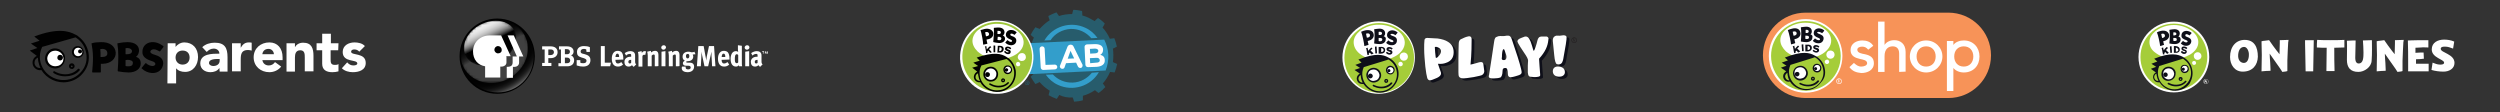 <?xml version="1.0" encoding="utf-8"?>
<!-- Generator: Adobe Illustrator 17.1.0, SVG Export Plug-In . SVG Version: 6.00 Build 0)  -->
<!DOCTYPE svg PUBLIC "-//W3C//DTD SVG 1.1//EN" "http://www.w3.org/Graphics/SVG/1.1/DTD/svg11.dtd">
<svg version="1.1" id="Layer_1" xmlns="http://www.w3.org/2000/svg" xmlns:xlink="http://www.w3.org/1999/xlink" x="0px" y="0px"
	 width="890px" height="40px" viewBox="0 0 890 40" enable-background="new 0 0 890 40" xml:space="preserve">
<rect x="0" y="0" width="890" height="40" fill="#333333" stroke="none"/>
<g>
	<g>
		<g>
			<circle cx="177" cy="20" r="13.4"/>
			
				<radialGradient id="SVGID_1_" cx="402.481" cy="656.531" r="26.636" gradientTransform="matrix(-0.508 0.862 0.862 0.508 -190.901 -670.215)" gradientUnits="userSpaceOnUse">
				<stop  offset="0.7" style="stop-color:#010101"/>
				<stop  offset="0.768" style="stop-color:#040404"/>
				<stop  offset="0.809" style="stop-color:#0C0C0C"/>
				<stop  offset="0.843" style="stop-color:#1A1A1A"/>
				<stop  offset="0.873" style="stop-color:#2F2F2F"/>
				<stop  offset="0.9" style="stop-color:#494949"/>
				<stop  offset="0.925" style="stop-color:#696969"/>
				<stop  offset="0.949" style="stop-color:#909090"/>
				<stop  offset="0.972" style="stop-color:#BCBCBC"/>
				<stop  offset="0.993" style="stop-color:#EDEDED"/>
				<stop  offset="1" style="stop-color:#FFFFFF"/>
			</radialGradient>
			<circle fill="url(#SVGID_1_)" cx="177.2" cy="20.1" r="12.8"/>
			<defs>
				<filter id="Adobe_OpacityMaskFilter" filterUnits="userSpaceOnUse" x="164" y="7.1" width="24" height="22.5">
					<feColorMatrix  type="matrix" values="1 0 0 0 0  0 1 0 0 0  0 0 1 0 0  0 0 0 1 0"/>
				</filter>
			</defs>
			<mask maskUnits="userSpaceOnUse" x="164" y="7.1" width="24" height="22.5" id="SVGID_2_">
				<g filter="url(#Adobe_OpacityMaskFilter)">
					
						<linearGradient id="SVGID_3_" gradientUnits="userSpaceOnUse" x1="-129.904" y1="980.279" x2="-129.904" y2="1002.125" gradientTransform="matrix(0.884 -0.468 -0.468 -0.884 755.056 833.283)">
						<stop  offset="0" style="stop-color:#000000"/>
						<stop  offset="0.248" style="stop-color:#020202"/>
						<stop  offset="0.385" style="stop-color:#0A0A0A"/>
						<stop  offset="0.495" style="stop-color:#181818"/>
						<stop  offset="0.591" style="stop-color:#2C2C2C"/>
						<stop  offset="0.677" style="stop-color:#454545"/>
						<stop  offset="0.757" style="stop-color:#646464"/>
						<stop  offset="0.832" style="stop-color:#898989"/>
						<stop  offset="0.902" style="stop-color:#B5B5B5"/>
						<stop  offset="0.967" style="stop-color:#E4E4E4"/>
						<stop  offset="1" style="stop-color:#FFFFFF"/>
					</linearGradient>
					<path fill="url(#SVGID_3_)" d="M186.8,12.6c2.8,5.3,0.3,12.2-5.7,15.4c-6,3.2-13.1,1.4-16-3.9c-2.8-5.3-0.3-12.2,5.7-15.4
						C176.9,5.5,184,7.2,186.8,12.6z"/>
					
						<linearGradient id="SVGID_4_" gradientUnits="userSpaceOnUse" x1="-129.904" y1="980.279" x2="-129.904" y2="1002.125" gradientTransform="matrix(0.884 -0.468 -0.468 -0.884 755.056 833.283)">
						<stop  offset="0" style="stop-color:#000000"/>
						<stop  offset="0.248" style="stop-color:#020202"/>
						<stop  offset="0.385" style="stop-color:#0A0A0A"/>
						<stop  offset="0.495" style="stop-color:#181818"/>
						<stop  offset="0.591" style="stop-color:#2C2C2C"/>
						<stop  offset="0.677" style="stop-color:#454545"/>
						<stop  offset="0.757" style="stop-color:#646464"/>
						<stop  offset="0.832" style="stop-color:#898989"/>
						<stop  offset="0.902" style="stop-color:#B5B5B5"/>
						<stop  offset="0.967" style="stop-color:#E4E4E4"/>
						<stop  offset="1" style="stop-color:#FFFFFF"/>
					</linearGradient>
					<path fill="url(#SVGID_4_)" d="M186.8,12.6c2.8,5.3,0.3,12.2-5.7,15.4c-6,3.2-13.1,1.4-16-3.9c-2.8-5.3-0.3-12.2,5.7-15.4
						C176.9,5.5,184,7.2,186.8,12.6z"/>
				</g>
			</mask>
			
				<linearGradient id="SVGID_5_" gradientUnits="userSpaceOnUse" x1="-1136.447" y1="-405.196" x2="-1136.447" y2="-372.287" gradientTransform="matrix(0.887 -0.461 -0.461 -0.887 1001.276 -858.068)">
				<stop  offset="0.258" style="stop-color:#404040"/>
				<stop  offset="0.264" style="stop-color:#3B3B3B"/>
				<stop  offset="0.295" style="stop-color:#252525"/>
				<stop  offset="0.331" style="stop-color:#141414"/>
				<stop  offset="0.376" style="stop-color:#090909"/>
				<stop  offset="0.44" style="stop-color:#020202"/>
				<stop  offset="0.615" style="stop-color:#000000"/>
			</linearGradient>
			<path mask="url(#SVGID_2_)" fill="url(#SVGID_5_)" d="M186.8,12.6c2.8,5.3,0.3,12.2-5.7,15.4c-6,3.2-13.1,1.4-16-3.9
				c-2.8-5.3-0.3-12.2,5.7-15.4C176.9,5.5,184,7.2,186.8,12.6z"/>
			<defs>
				<filter id="Adobe_OpacityMaskFilter_1_" filterUnits="userSpaceOnUse" x="165.1" y="7.4" width="18.7" height="16">
					<feColorMatrix  type="matrix" values="1 0 0 0 0  0 1 0 0 0  0 0 1 0 0  0 0 0 1 0"/>
				</filter>
			</defs>
			<mask maskUnits="userSpaceOnUse" x="165.1" y="7.4" width="18.7" height="16" id="SVGID_6_">
				<g filter="url(#Adobe_OpacityMaskFilter_1_)">
					
						<linearGradient id="SVGID_7_" gradientUnits="userSpaceOnUse" x1="-129.877" y1="987.084" x2="-129.877" y2="1001.909" gradientTransform="matrix(0.884 -0.468 -0.468 -0.884 755.056 833.283)">
						<stop  offset="0" style="stop-color:#000000"/>
						<stop  offset="0.248" style="stop-color:#020202"/>
						<stop  offset="0.385" style="stop-color:#0A0A0A"/>
						<stop  offset="0.495" style="stop-color:#181818"/>
						<stop  offset="0.591" style="stop-color:#2C2C2C"/>
						<stop  offset="0.677" style="stop-color:#454545"/>
						<stop  offset="0.757" style="stop-color:#646464"/>
						<stop  offset="0.832" style="stop-color:#898989"/>
						<stop  offset="0.902" style="stop-color:#B5B5B5"/>
						<stop  offset="0.967" style="stop-color:#E4E4E4"/>
						<stop  offset="1" style="stop-color:#FFFFFF"/>
					</linearGradient>
					<path fill="url(#SVGID_7_)" d="M183.1,10.8c1.9,3.6-0.4,8.6-5.2,11.1c-4.8,2.5-10.2,1.7-12.1-2c-1.9-3.6,0.4-8.6,5.2-11.1
						S181.2,7.2,183.1,10.8z"/>
					
						<linearGradient id="SVGID_8_" gradientUnits="userSpaceOnUse" x1="-129.877" y1="987.084" x2="-129.877" y2="1001.909" gradientTransform="matrix(0.884 -0.468 -0.468 -0.884 755.056 833.283)">
						<stop  offset="0" style="stop-color:#000000"/>
						<stop  offset="0.248" style="stop-color:#020202"/>
						<stop  offset="0.385" style="stop-color:#0A0A0A"/>
						<stop  offset="0.495" style="stop-color:#181818"/>
						<stop  offset="0.591" style="stop-color:#2C2C2C"/>
						<stop  offset="0.677" style="stop-color:#454545"/>
						<stop  offset="0.757" style="stop-color:#646464"/>
						<stop  offset="0.832" style="stop-color:#898989"/>
						<stop  offset="0.902" style="stop-color:#B5B5B5"/>
						<stop  offset="0.967" style="stop-color:#E4E4E4"/>
						<stop  offset="1" style="stop-color:#FFFFFF"/>
					</linearGradient>
					<path fill="url(#SVGID_8_)" d="M183.1,10.8c1.9,3.6-0.4,8.6-5.2,11.1c-4.8,2.5-10.2,1.7-12.1-2c-1.9-3.6,0.4-8.6,5.2-11.1
						S181.2,7.2,183.1,10.8z"/>
				</g>
			</mask>
			
				<linearGradient id="SVGID_9_" gradientUnits="userSpaceOnUse" x1="545.588" y1="543.674" x2="533.877" y2="559.161" gradientTransform="matrix(0.982 0.187 0.187 -0.982 -459.804 454.053)">
				<stop  offset="0.401" style="stop-color:#000000"/>
				<stop  offset="0.427" style="stop-color:#282828"/>
				<stop  offset="0.461" style="stop-color:#545454"/>
				<stop  offset="0.498" style="stop-color:#7D7D7D"/>
				<stop  offset="0.537" style="stop-color:#A0A0A0"/>
				<stop  offset="0.58" style="stop-color:#BEBEBE"/>
				<stop  offset="0.628" style="stop-color:#D6D6D6"/>
				<stop  offset="0.681" style="stop-color:#E8E8E8"/>
				<stop  offset="0.744" style="stop-color:#F5F5F5"/>
				<stop  offset="0.827" style="stop-color:#FDFDFD"/>
				<stop  offset="1" style="stop-color:#FFFFFF"/>
			</linearGradient>
			<path mask="url(#SVGID_6_)" fill="url(#SVGID_9_)" d="M183.1,10.8c1.9,3.6-0.4,8.6-5.2,11.1c-4.8,2.5-10.2,1.7-12.1-2
				c-1.9-3.6,0.4-8.6,5.2-11.1S181.2,7.2,183.1,10.8z"/>
			<path fill="#FFFFFF" d="M178.4,12.6c0,0-2,0-4,0c-3.3,0-6,2.3-6,5.7c0,2.9,1.7,4.9,4.3,5.3v4h5.4v-3.9h0.7
				c0.9-0.1,1.5-0.7,1.5-1.5v-2.2h1.5L178.4,12.6z M177.3,19c-0.7,0-1.3-0.6-1.3-1.3c0-0.7,0.6-1.3,1.3-1.3s1.3,0.6,1.3,1.3
				C178.7,18.5,178.1,19,177.3,19z M182.9,12.6h-2.2l3.3,7.5h-1.5v2c0,1.2-0.5,1.7-2.1,1.7v3.9h2.2v-3.9h0.7c0.6,0,1.5-0.5,1.5-1.5
				v-2.2h1.5L182.9,12.6z"/>
		</g>
		<g>
			<g>
				<g>
					<g>
						<g>
							<path fill="#FFFFFF" d="M193.9,17.6H193v-1.1h3c1.6,0,2.5,0.8,2.5,2.1c0,1.3-1,2.1-2.5,2.1c-0.1,0-0.8,0-0.8,0v1.7h1.1v1.1
								H193v-1.1h0.9L193.9,17.6L193.9,17.6z M195.2,19.6c0,0,0.6,0,0.9,0c0.7,0,1.1-0.5,1.1-1c0-0.6-0.4-1-1.1-1
								c-0.1,0-0.9,0-0.9,0V19.6z"/>
							<path fill="#FFFFFF" d="M199.8,17.6H199v-1.1h2.9c1.8,0,2.3,1.1,2.3,1.8c0,0.7-0.3,1.2-0.9,1.4c0.7,0.3,1.1,1,1.1,1.7
								c0,1.6-1.2,2.2-2.4,2.2h-3.2v-1.1h0.9V17.6z M201.1,22.5c0,0,0.8,0,0.8,0c0.7,0,1.1-0.4,1.1-1c0-0.5-0.4-1-1.1-1
								c-0.3,0-0.8,0-0.8,0V22.5z M201.1,19.3h0.8c0.6,0,1-0.3,1-0.9c0-0.5-0.4-0.9-1-0.9c-0.2,0-0.8,0-0.8,0V19.3z"/>
							<path fill="#FFFFFF" d="M208.7,17.6c-0.2-0.1-0.5-0.2-0.8-0.2c-0.9,0-1.2,0.5-1.2,0.9c0,0.5,0.3,0.7,0.7,0.8l0.8,0.2
								c0.9,0.3,2,0.6,2,2.1c0,1.3-0.8,2.3-2.6,2.3c-0.7,0-1.4-0.1-2.3-0.4v-1.9h1.3v0.9c0.3,0.2,0.7,0.2,1.1,0.2
								c0.8,0,1.1-0.4,1.1-0.9c0-0.4-0.2-0.6-1-0.9l-0.7-0.2c-1.3-0.4-1.7-0.9-1.7-2c0-1.1,0.7-2.1,2.5-2.1c0.8,0,1.5,0.1,2.1,0.4
								v1.7h-1.2L208.7,17.6L208.7,17.6z"/>
						</g>
					</g>
				</g>
			</g>
		</g>
		<g>
			<path fill="#FFFFFF" d="M271.8,18.4v0.7h-0.2v-0.7h-0.3v-0.2h0.7v0.2H271.8z M273,19.1v-0.6h0l-0.2,0.6h-0.1l-0.2-0.6l0,0v0.6
				h-0.2v-0.8h0.3l0.2,0.6l0.2-0.6h0.3v0.8C273.2,19.1,273,19.1,273,19.1z"/>
		</g>
		<g>
			<path fill="#FFFFFF" d="M217.2,23.6h-3.3v-7.2h1.4v5.9h2.2L217.2,23.6z"/>
			<path fill="#FFFFFF" d="M219.1,21.3L219.1,21.3c0,0.4,0,0.6,0.2,0.9c0.1,0.3,0.4,0.4,0.7,0.4c0.4,0,0.8-0.2,1.2-0.5l0.6,0.9
				c-0.6,0.5-1.1,0.7-1.8,0.7c-1.4,0-2.2-1-2.2-2.8c0-0.9,0.2-1.6,0.6-2.1c0.4-0.5,0.9-0.7,1.5-0.7c0.6,0,1.1,0.2,1.4,0.5
				c0.4,0.5,0.6,1.2,0.6,2.3v0.3L219.1,21.3L219.1,21.3z M220.3,19.5c-0.1-0.2-0.2-0.4-0.5-0.4c-0.4,0-0.6,0.3-0.7,1.2h1.3
				C220.4,20,220.4,19.7,220.3,19.5z"/>
			<path fill="#FFFFFF" d="M225.6,23.8c-0.2-0.1-0.5-0.4-0.6-0.6c-0.3,0.3-0.7,0.5-1.2,0.5c-1.1,0-1.5-0.8-1.5-1.7
				c0-1,0.8-1.8,2.1-1.8c0.1,0,0.2,0,0.3,0v-0.4c0-0.2,0-0.4-0.1-0.5c-0.1-0.1-0.2-0.1-0.4-0.1c-0.5,0-1,0.2-1.3,0.6l-0.5-0.9
				c0.6-0.4,1.3-0.7,2-0.7c0.8,0,1.4,0.3,1.6,0.9c0.1,0.2,0.1,0.5,0.1,0.9l0,1.9c0,0.5,0.1,0.8,0.4,1L225.6,23.8z M224.7,21.3
				C224.6,21.3,224.6,21.3,224.7,21.3c-0.8,0-1,0.3-1,0.7c0,0.4,0.2,0.6,0.5,0.6c0.2,0,0.5-0.1,0.5-0.3L224.7,21.3L224.7,21.3z"/>
			<path fill="#FFFFFF" d="M229.7,19.6c-0.1-0.1-0.2-0.1-0.4-0.1c-0.3,0-0.6,0.2-0.6,0.6v3.6h-1.4v-3.8c0-0.6-0.1-1-0.2-1.4l1.3-0.3
				c0,0.1,0.1,0.4,0.1,0.6v0.1c0.2-0.4,0.5-0.7,1-0.7c0.2,0,0.4,0.1,0.5,0.1L229.7,19.6z"/>
			<path fill="#FFFFFF" d="M233.1,23.6v-3.5c0-0.3,0-0.5-0.1-0.6c-0.1-0.1-0.2-0.1-0.3-0.1c-0.2,0-0.4,0.1-0.7,0.4v3.8h-1.4v-3.8
				c0-0.6-0.1-1-0.2-1.4l1.3-0.3c0,0.1,0.1,0.3,0.1,0.6c0.3-0.3,0.8-0.6,1.4-0.6c0.4,0,0.7,0.1,0.9,0.4c0.2,0.2,0.3,0.6,0.3,1v4
				C234.4,23.6,233.1,23.6,233.1,23.6z"/>
			<path fill="#FFFFFF" d="M236.2,17.7c-0.5,0-0.8-0.4-0.8-0.8s0.4-0.8,0.9-0.8c0.5,0,0.8,0.4,0.8,0.8
				C237,17.3,236.7,17.7,236.2,17.7z M235.5,23.6v-5.2l1.4-0.2v5.4L235.5,23.6L235.5,23.6z"/>
			<path fill="#FFFFFF" d="M240.6,23.6v-3.5c0-0.3,0-0.5-0.1-0.6c-0.1-0.1-0.2-0.1-0.3-0.1c-0.2,0-0.4,0.1-0.7,0.4v3.8h-1.4v-3.8
				c0-0.6-0.1-1-0.2-1.4l1.3-0.3c0,0.1,0.1,0.3,0.1,0.6c0.3-0.3,0.8-0.6,1.4-0.6c0.4,0,0.7,0.1,0.9,0.4c0.2,0.2,0.3,0.6,0.3,1v4
				C242,23.6,240.6,23.6,240.6,23.6z"/>
			<path fill="#FFFFFF" d="M246.8,19.4c-0.1,0-0.1,0-0.2,0c0.1,0.2,0.2,0.5,0.2,0.7c0,1.2-1,1.7-2.1,1.7c-0.1,0-0.2,0-0.3,0
				c0,0.1-0.1,0.2-0.1,0.3c0,0.2,0.3,0.2,0.5,0.2c0.3,0,0.6,0,0.8,0c0.9,0,1.5,0.5,1.5,1.4c0,1.4-1.1,2-2.3,2
				c-0.9,0-2.1-0.3-2.1-1.4c0-0.2,0-0.4,0.1-0.6h1.3c0,0.1,0,0.3,0,0.4c0,0.5,0.5,0.6,0.9,0.6c0.5,0,0.9-0.2,0.9-0.7
				c0-0.5-0.5-0.6-0.9-0.6c-0.3,0-0.5,0-0.8,0c-0.6,0-1.1-0.3-1.1-0.9c0-0.4,0.3-0.7,0.7-0.9c-0.6-0.3-0.8-0.8-0.8-1.4
				c0-1.2,0.9-1.8,2.1-1.8c0.2,0,0.5,0,0.7,0.1c0.2,0.1,0.3,0.1,0.5,0.1c0.3,0,0.6,0,0.9-0.2l0.4,0.9
				C247.2,19.3,247,19.4,246.8,19.4z M244.8,19.2c-0.5,0-0.6,0.4-0.6,0.8s0.2,0.8,0.6,0.8s0.6-0.4,0.6-0.8
				C245.4,19.5,245.3,19.2,244.8,19.2z"/>
			<path fill="#FFFFFF" d="M253.5,23.6l-0.2-3.8c0-0.5,0-1.4,0-1.4c0,0-0.2,1-0.3,1.3l-0.9,3.9h-1.3l-0.8-3.7
				c-0.1-0.5-0.3-1.3-0.3-1.5c0,0.1,0,1.1,0,1.5l-0.2,3.7h-1.4l0.5-7.2h1.9l0.7,3.8c0.1,0.4,0.2,1,0.2,1.4c0.1-0.4,0.1-0.9,0.2-1.4
				l0.8-3.8h1.8l0.5,7.2C254.9,23.6,253.5,23.6,253.5,23.6z"/>
			<path fill="#FFFFFF" d="M256.9,21.3L256.9,21.3c0,0.4,0,0.6,0.2,0.9c0.1,0.3,0.4,0.4,0.7,0.4c0.4,0,0.8-0.2,1.2-0.5l0.6,0.9
				c-0.6,0.5-1.1,0.7-1.8,0.7c-1.4,0-2.2-1-2.2-2.8c0-0.9,0.2-1.6,0.6-2.1c0.4-0.5,0.9-0.7,1.5-0.7c0.6,0,1.1,0.2,1.4,0.5
				c0.4,0.5,0.6,1.2,0.6,2.3v0.3L256.9,21.3L256.9,21.3z M258.1,19.5c-0.1-0.2-0.2-0.4-0.5-0.4c-0.4,0-0.6,0.3-0.7,1.2h1.3
				C258.2,20,258.2,19.7,258.1,19.5z"/>
			<path fill="#FFFFFF" d="M263.1,23.6c0-0.1-0.1-0.2-0.1-0.4c-0.2,0.3-0.5,0.5-1,0.5c-1.2,0-1.9-1-1.9-2.7c0-1.4,0.5-2.8,1.9-2.8
				c0.3,0,0.6,0.1,0.8,0.3c0-0.1-0.1-0.5-0.1-0.8v-1.6l1.4,0.2v5.9c0,0.6,0,1,0.1,1.4H263.1z M262.8,19.6c-0.1-0.2-0.3-0.3-0.5-0.3
				c-0.6,0-0.7,0.8-0.7,1.7c0,0.6,0,1.5,0.7,1.5c0.2,0,0.4-0.1,0.5-0.3V19.6z"/>
			<path fill="#FFFFFF" d="M265.9,17.7c-0.5,0-0.8-0.4-0.8-0.8s0.4-0.8,0.9-0.8c0.5,0,0.8,0.4,0.8,0.8
				C266.8,17.3,266.4,17.7,265.9,17.7z M265.3,23.6v-5.2l1.4-0.2v5.4L265.3,23.6L265.3,23.6z"/>
			<path fill="#FFFFFF" d="M270.6,23.8c-0.2-0.1-0.5-0.4-0.6-0.6c-0.3,0.3-0.7,0.5-1.2,0.5c-1.1,0-1.5-0.8-1.5-1.7
				c0-1,0.8-1.8,2.1-1.8c0.1,0,0.2,0,0.3,0v-0.4c0-0.2,0-0.4-0.1-0.5c-0.1-0.1-0.2-0.1-0.4-0.1c-0.5,0-1,0.2-1.3,0.6l-0.5-0.9
				c0.6-0.4,1.3-0.7,2-0.7c0.8,0,1.4,0.3,1.6,0.9c0.1,0.2,0.1,0.5,0.1,0.9l0,1.9c0,0.5,0.1,0.8,0.4,1L270.6,23.8z M269.7,21.3
				C269.7,21.3,269.6,21.3,269.7,21.3c-0.8,0-1,0.3-1,0.7c0,0.4,0.2,0.6,0.5,0.6c0.2,0,0.5-0.1,0.5-0.3L269.7,21.3L269.7,21.3z"/>
		</g>
	</g>
</g>
<g>
	<g>
		<g>
			<path fill="#0E0F19" d="M518.5,19.4c0,1.9-0.9,3.2-2.8,3.8c-0.8,0.3-1.7,0.4-2.8,0.3c0.2,0.5,0.5,1.6,1,2.9
				c0.1,0.2,0.1,0.4,0.1,0.6c0,0.6-0.5,1.1-1.6,1.6c-1.2,0.5-1.9,0.8-2.3,0.8c-0.5,0-0.8-0.3-1-0.8c-0.2-0.7-0.5-2.3-0.7-4.2
				c-0.2-2.2-0.4-4.3-0.4-6.2c0-1.1,0-2.2,0.1-3c0-0.6,0.4-0.9,1-0.9c0.2,0,3.6,0.2,3.7,0.2c1.5,0.2,2.8,0.6,3.7,1.2
				C517.8,16.5,518.5,17.7,518.5,19.4z M514,18.9c0-0.5-0.3-0.9-0.8-1.2c-0.4-0.2-0.8-0.4-1.2-0.3c-0.1,0-0.2,0-0.2,0.1
				c0,0.5,0.2,3.1,0.3,3.5c0,0.1,0,0.3,0.2,0.3c0.3,0,0.6-0.3,1-0.8C513.8,20,514,19.5,514,18.9z"/>
			<path fill="#0E0F19" d="M529.4,26.1c0,0.5-0.2,0.9-0.5,1.2c-0.2,0.2-0.6,0.4-1.2,0.5c-1.2,0.3-2.7,0.6-4.5,0.8
				c-0.5,0-0.8,0.1-1.1,0.1c-0.7,0-1.1-0.1-1.5-0.4c-0.3-0.3-0.4-1.1-0.4-1.8c0-0.6,0-2.5,0-5c0-2.5,0.1-4.3,0.1-5
				c0-0.8,0.2-1.4,0.7-1.7c0.4-0.2,0.9-0.4,1.3-0.6c0.9-0.4,1.4-0.4,1.7-0.5c0.6,0,0.9,0.4,0.9,1.1c0,1.2,0,5.4-0.4,9
				c0.6-0.1,1.7-0.4,3-0.8c0.3-0.1,0.5-0.1,0.8-0.1c0.5,0,0.7,0.3,0.8,0.9C529.2,24.7,529.4,25.9,529.4,26.1z"/>
			<path fill="#0E0F19" d="M552.2,15c-0.2,2.1-1.1,4.2-3.3,6.6c0.1,1.1,0.2,3.6,0.4,5.6c0.1,0.6-0.2,0.8-1.2,0.9
				c-0.7,0.1-1.6,0-2.4-0.1c-0.5-0.1-0.7-0.5-0.8-1.5c0-0.5,0-1.4,0-2.4s0.1-1.5,0.1-1.8c0-0.6-0.5-1.5-1.4-2.8
				c-1.1-1.6-1.9-2.9-2.2-3.5c-0.1-0.2-0.1-0.4-0.2-0.5c0-0.4,0.2-0.7,0.7-1c0.3-0.2,1-0.4,2-0.8c0.1,0,0.2,0,0.3,0
				c0.5,0,0.9,0.3,1.3,1c0.2,0.3,0.6,1.2,0.9,2.3c0.2,0.7,0.5,1.8,0.6,1.8c0.3,0,1-2.3,1.3-3.6c0.2-1,0.7-1.5,1.5-1.5
				c0.1,0,0.3,0,0.7,0c0.4,0,0.7,0,1.1,0c0.4,0.1,0.7,0.4,0.7,1C552.2,14.7,552.2,14.9,552.2,15z"/>
			<path fill="#0E0F19" d="M554.3,24.9c0.4-0.3,0.9-0.5,1.6-0.4c1.4,0.1,2.2,0.8,2.2,2c0,0.5-0.2,0.9-0.6,1.2
				c-0.4,0.3-0.9,0.4-1.6,0.4c-1.3-0.1-2-0.7-2.1-1.8C553.8,25.7,554,25.2,554.3,24.9z M557.5,21.8c-0.2,0.8-0.4,1.6-1.3,1.8
				c-0.4,0.1-0.7,0-1-0.1c-0.4-0.2-0.7-1.1-0.9-3.2c-0.1-1.6-0.4-3.4-0.5-5c-0.1-1,0.3-1.5,0.9-1.8c0.7-0.3,1,0.1,2.5-0.2
				c0.3-0.1,1.4-0.1,1.5,0.6C558.8,14.5,558.3,17.6,557.5,21.8z"/>
			<path fill="#0E0F19" d="M542.6,25.3c0.1,0.5,0.2,0.9,0.2,1.1c0.1,0.8-0.7,1.1-1.4,1.3c-1.5,0.5-2.3,0.6-2.5,0.6
				c-0.6,0-1-0.4-1-1.1c0-1.5-0.3-2.2-0.8-2.2c-0.1,0-0.2,0-0.3,0c-0.5,0.1-0.8,0.2-0.8,1.2c0,1-0.3,2-0.8,2.2
				c-1,0.3-1.1,0.2-2.1,0.3c-0.2,0-0.4,0-0.8,0c-0.6-0.1-0.9-0.1-0.9-0.2c-0.2-0.1-0.3-0.2-0.3-0.5c0-0.1,0-0.3,0.1-0.5
				c0.1-0.6,0.4-2.5,0.9-5.8c0.5-3.3,0.8-5.3,0.9-6c0.1-0.7,0.2-1.1,0.4-1.4c0.2-0.3,0.6-0.4,1.1-0.6c0.8-0.2,1.8,0.1,3-0.2
				c0.5,0,0.7,0,0.6,0c0.5,0,0.9,0.4,1.2,1.3C540.9,19.7,542,23.2,542.6,25.3z M537.3,21c0-0.3-0.1-0.8-0.4-1.5
				c-0.2-0.8-0.4-1.2-0.6-1.2c-0.2,0-0.4,0.4-0.5,1.1c-0.1,0.6-0.1,1.1-0.1,1.6c-0.1,0.4-0.1,0.8,0,0.9c0.1,0.2,0.3,0.3,0.7,0.3
				C537,22.2,537.3,21.8,537.3,21z"/>
			<path fill="#FFFFFF" d="M517.5,18.6c0,1.9-0.9,3.2-2.8,3.8c-0.8,0.3-1.7,0.4-2.8,0.3c0.2,0.5,0.5,1.6,1,2.9
				c0.1,0.2,0.1,0.4,0.1,0.6c0,0.6-0.5,1.1-1.6,1.6c-1.2,0.5-1.9,0.8-2.3,0.8c-0.5,0-0.8-0.3-1-0.8c-0.2-0.7-0.5-2.3-0.7-4.2
				c-0.2-2.2-0.4-4.3-0.4-6.2c0-1.1,0-2.2,0.1-3c0-0.6,0.4-0.9,1-0.9c0.2,0,3.6,0.2,3.7,0.2c1.5,0.2,2.8,0.6,3.7,1.2
				C516.8,15.7,517.5,16.9,517.5,18.6z M513,18.2c0-0.5-0.3-0.9-0.8-1.2c-0.4-0.2-0.8-0.4-1.2-0.3c-0.1,0-0.2,0-0.2,0.1
				c0,0.5,0.2,3.1,0.3,3.5c0,0.1,0,0.3,0.2,0.3c0.3,0,0.6-0.3,1-0.8C512.8,19.2,513,18.7,513,18.2z"/>
			<path fill="#FFFFFF" d="M528.4,25.3c0,0.5-0.2,0.9-0.5,1.2c-0.2,0.2-0.6,0.4-1.2,0.5c-1.2,0.3-2.7,0.6-4.5,0.8
				c-0.5,0-0.8,0.1-1.1,0.1c-0.7,0-1.1-0.1-1.5-0.4s-0.4-1.1-0.4-1.8c0-0.6,0-2.5,0-5c0-2.5,0.1-4.3,0.1-5c0-0.8,0.2-1.4,0.7-1.7
				c0.4-0.2,0.9-0.4,1.3-0.6c0.9-0.4,1.4-0.4,1.7-0.5c0.6,0,0.9,0.4,0.9,1.1c0,1.2,0,5.4-0.4,9c0.6-0.1,1.7-0.4,3-0.8
				c0.3-0.1,0.6-0.1,0.8-0.1c0.5,0,0.7,0.3,0.8,0.9C528.2,24,528.4,25.1,528.4,25.3z"/>
			<path fill="#FFFFFF" d="M551.2,14.3c-0.2,2.1-1.1,4.2-3.3,6.6c0.1,1.1,0.2,3.6,0.4,5.6c0.1,0.6-0.2,0.8-1.2,0.9
				c-0.7,0.1-1.6,0-2.4-0.1c-0.5-0.1-0.7-0.5-0.8-1.5c0-0.5,0-1.4,0-2.4c0-0.9,0.1-1.5,0.1-1.8c0-0.6-0.5-1.5-1.4-2.8
				c-1.1-1.6-1.9-2.9-2.2-3.5c-0.1-0.2-0.1-0.4-0.2-0.5c0-0.4,0.2-0.7,0.7-1c0.3-0.2,1-0.4,2-0.8c0.1,0,0.2,0,0.3,0
				c0.5,0,0.9,0.3,1.3,1c0.2,0.3,0.6,1.2,0.9,2.3c0.2,0.7,0.5,1.8,0.6,1.8c0.3,0,1-2.3,1.3-3.6c0.2-1,0.7-1.5,1.5-1.5
				c0.1,0,0.3,0,0.7,0s0.7,0,1.1,0c0.4,0.1,0.7,0.4,0.7,1C551.2,13.9,551.2,14.1,551.2,14.3z"/>
			<path fill="#FFFFFF" d="M553.3,24.1c0.4-0.3,0.9-0.5,1.6-0.4c1.4,0.1,2.2,0.8,2.2,2c0,0.5-0.2,0.9-0.6,1.2
				c-0.4,0.3-0.9,0.4-1.6,0.4c-1.3-0.1-2-0.7-2.1-1.8C552.8,24.9,552.9,24.5,553.3,24.1z M556.5,21.1c-0.2,0.8-0.4,1.6-1.3,1.8
				c-0.4,0.1-0.7,0-1-0.1c-0.4-0.2-0.7-1.1-0.9-3.2c-0.1-1.6-0.4-3.4-0.5-5c-0.1-1,0.3-1.5,0.9-1.8c0.7-0.3,1,0.1,2.5-0.2
				c0.3-0.1,1.4-0.1,1.5,0.6C557.8,13.7,557.3,16.9,556.5,21.1z"/>
			<path fill="#FFFFFF" d="M541.5,24.5c0.1,0.5,0.2,0.9,0.2,1.1c0.1,0.8-0.7,1.1-1.4,1.3c-1.5,0.5-2.3,0.6-2.5,0.6
				c-0.6,0-1-0.4-1-1.1c0-1.5-0.3-2.2-0.8-2.2c-0.1,0-0.2,0-0.3,0c-0.5,0.1-0.8,0.2-0.8,1.2c0,1-0.3,2-0.8,2.2
				c-1,0.3-1.1,0.2-2.1,0.3c-0.2,0-0.4,0-0.8,0c-0.6-0.1-0.9-0.1-0.9-0.2c-0.2-0.1-0.3-0.2-0.3-0.5c0-0.1,0-0.3,0.1-0.5
				c0.1-0.6,0.4-2.5,0.9-5.8c0.5-3.3,0.8-5.3,0.9-6c0.1-0.7,0.2-1.1,0.4-1.4c0.2-0.3,0.6-0.4,1.1-0.6c0.8-0.2,1.8,0.1,3-0.2
				c0.5,0,0.7,0,0.6,0c0.5,0,0.9,0.4,1.2,1.3C539.9,18.9,541,22.4,541.5,24.5z M536.3,20.2c0-0.3-0.1-0.8-0.4-1.5
				c-0.2-0.8-0.4-1.2-0.6-1.2c-0.2,0-0.4,0.4-0.5,1.1c-0.1,0.6-0.1,1.1-0.1,1.6c-0.1,0.4-0.1,0.8,0,0.9c0.1,0.2,0.3,0.3,0.7,0.3
				C536,21.4,536.3,21,536.3,20.2z"/>
		</g>
		<g>
			<path fill="#231F20" d="M560.4,13.3c0.5,0,1,0.4,1,1c0,0.6-0.4,1-1,1c-0.5,0-1-0.4-1-1C559.4,13.7,559.9,13.3,560.4,13.3z
				 M560.4,15.1c0.4,0,0.8-0.4,0.8-0.8c0-0.5-0.4-0.8-0.8-0.8c-0.4,0-0.8,0.4-0.8,0.8C559.6,14.7,560,15.1,560.4,15.1z M560,13.7
				h0.4c0.3,0,0.4,0.1,0.4,0.3c0,0.2-0.1,0.3-0.3,0.3l0.3,0.5h-0.2l-0.3-0.5h-0.2v0.5H560L560,13.7L560,13.7z M560.2,14.2h0.2
				c0.2,0,0.3,0,0.3-0.2c0-0.2-0.1-0.2-0.3-0.2h-0.2L560.2,14.2L560.2,14.2z"/>
		</g>
		<g>
			<g>
				<path fill="#FFFFFF" d="M490.8,7.6c-7.1,0-12.9,5.8-12.9,12.9s5.8,12.9,12.9,12.9c7.1,0,12.9-5.8,12.9-12.9
					C503.8,13.4,498,7.6,490.8,7.6"/>
				<path fill="#A5CD39" d="M491,8.2c-6.9,0-12.4,5.6-12.4,12.4c0,6.9,5.6,12.4,12.4,12.4c6.9,0,12.4-5.6,12.4-12.4
					C503.4,13.7,497.8,8.2,491,8.2"/>
				<path fill="#FFFFFF" d="M481.9,15c0-1.5,0.9-2.9,2.2-4c2-1.4,4.3-2.3,6.9-2.2c2.5,0,4.8,0.8,6.7,2.2c1.5,1.1,2.4,2.6,2.4,4.2
					c0,1.8-1.2,3.5-3,4.6l0,0c-1.8,1.1-3.9,1.7-6.1,1.7c-2.7,0-5.1-0.9-7.1-2.5C482.6,17.9,481.9,16.5,481.9,15"/>
				<path fill="#0E0F19" d="M492.6,12.9c0.5-0.3,0.5-0.9,0.5-1.1c0-0.9-0.7-1.6-2-1.6c-0.5,0-1,0.1-1.8,0.2l0,0c0,0-0.1,0-0.1,0.1
					c0,0,0,0,0,0c0.2,1.2,0.2,3,0,4.9c0,0,0,0,0,0c0,0,0,0.1,0.1,0.1c0.5,0.1,1.4,0.2,1.9,0.2c1.2,0,2.1-0.7,2.1-1.6
					C493.5,13.5,493.2,13.1,492.6,12.9 M491.2,11.3c0.5,0,0.8,0.2,0.8,0.6c0,0.7-1.1,0.6-1.2,0.5l0-1.1
					C490.8,11.4,490.8,11.3,491.2,11.3 M491.3,14.7c-0.2,0-0.3,0-0.5-0.1l0-1.1c0,0,0.3,0,0.4,0c0.4,0,0.9,0.1,0.9,0.5
					C492.1,14.3,492,14.7,491.3,14.7"/>
				<path fill="#0E0F19" d="M486.1,10.8c-0.5,0.1-1.1,0.3-1.5,0.5c0,0,0,0,0,0c-0.1,0,0,0.1,0,0.1c0.4,0.9,1,3.9,1.1,4.9l0,0
					c0,0,0,0,0,0c0,0,0.1,0.1,0.1,0.1c0,0,1.3-0.4,1.3-0.4c0,0,0.1-0.1,0.1-0.1c0,0,0,0,0,0c0,0,0-0.1,0-0.1l-0.1-0.3l-0.2-0.9
					c0,0,0.3-0.1,0.3-0.1c1.4-0.3,2.1-1.4,1.8-2.4C488.8,11,487.6,10.5,486.1,10.8 M486.8,13.4c-0.1,0-0.2,0-0.2,0l-0.3-1.4
					c0,0,0.3-0.1,0.4-0.1c0.5-0.1,0.9,0.1,1,0.5C487.8,13,487.5,13.3,486.8,13.4"/>
				<path fill="#0E0F19" d="M496.6,12.4c0,0,0.1,0.1,0.1,0.1c0,0,0.1,0,0.1,0l0,0c0.1-0.1,0,0,0.7-0.8c0,0,0,0,0-0.1
					c0,0,0-0.1,0-0.1c0,0-0.7-0.6-1.6-0.7c-1.2-0.1-2.1,0.6-2.1,1.6c-0.1,0.9,0.6,1.4,1.7,1.8c0.9,0.3,0.6,0.9,0,0.8
					c-0.3,0-0.8-0.2-1.2-0.6c0,0,0,0,0,0c0,0-0.1,0-0.1,0l-0.7,0.8c0,0,0,0,0,0c0,0,0,0.1,0,0.1c0.5,0.5,1.2,0.8,1.8,0.8
					c1.1,0.1,2-0.6,2-1.6c0.1-1.1-0.8-1.5-1.5-1.7c-0.6-0.2-0.8-0.4-0.8-0.6C495.2,12.1,495.6,11.8,496.6,12.4"/>
				<path fill="#FFFFFF" d="M499.2,21.5c0.7,0.3,1.6,0,1.9-0.8c0.3-0.7,0-1.6-0.8-1.9c-0.7-0.3-1.6,0-1.9,0.8
					C498.1,20.4,498.5,21.2,499.2,21.5"/>
				<path fill="#FFFFFF" d="M496.3,24.9c0-0.7-0.6-1.3-1.4-1.3c-0.7,0-1.3,0.6-1.3,1.4c0,0.7,0.6,1.3,1.4,1.3
					C495.7,26.2,496.3,25.6,496.3,24.9"/>
				<path fill="#FFFFFF" d="M489.6,29.1c1.3-0.3,2-1.6,1.7-2.9c-0.3-1.3-1.6-2-2.9-1.7c-1.3,0.3-2,1.6-1.7,2.9
					C487,28.6,488.3,29.4,489.6,29.1"/>
				<path fill="#0E0F19" d="M493.9,29.4c0.3-0.2,0.4-0.7,0.2-1c-0.2-0.3-0.7-0.4-1-0.2c-0.3,0.2-0.4,0.7-0.2,1
					c0.1,0.2,0.3,0.3,0.5,0.3C493.5,29.5,493.7,29.5,493.9,29.4 M493.3,28.9c-0.1-0.1,0-0.2,0.1-0.3s0.3,0,0.3,0.1
					c0.1,0.1,0,0.3-0.1,0.3c-0.1,0-0.1,0-0.2,0C493.4,29,493.3,28.9,493.3,28.9"/>
				<path fill="#0E0F19" d="M495.1,29.4c-1,1.2-2.6,1.4-2.6,1.4h0l0,0c-1.9,0.3-3.4-0.6-3.4-0.6c-0.1-0.1-0.3,0-0.4,0.1
					c-0.1,0.1,0,0.3,0.1,0.4c0.1,0,1.7,1,3.8,0.7c0.1,0,1.9-0.2,3-1.6c0-0.1,0.1-0.1,0.1-0.2c0-0.1,0-0.2-0.1-0.2
					C495.4,29.3,495.2,29.3,495.1,29.4"/>
				<path fill="#0E0F19" d="M488.4,24.2c-0.7,0.2-1.3,0.6-1.6,1.2c-0.4,0.6-0.5,1.3-0.3,2c0.4,1.4,1.8,2.3,3.2,1.9
					c0.7-0.2,1.3-0.6,1.6-1.2c0.4-0.6,0.5-1.3,0.3-2C491.2,24.7,489.8,23.9,488.4,24.2 M487,27.3c-0.1-0.5,0-1.1,0.2-1.6
					c0.3-0.5,0.7-0.8,1.3-0.9c1.1-0.3,2.2,0.4,2.5,1.5c0,0.1,0.1,0.3,0.1,0.4c0,0.4-0.1,0.8-0.3,1.1c-0.3,0.5-0.7,0.8-1.3,0.9
					C488.4,29.1,487.3,28.4,487,27.3"/>
				<path fill="#0E0F19" d="M487.7,27.9c0.5,0.1,0.9-0.3,1-0.7c0.1-0.5-0.3-0.9-0.7-1c-0.5-0.1-0.9,0.3-1,0.7
					C486.9,27.5,487.2,27.9,487.7,27.9"/>
				<path fill="#0E0F19" d="M493.4,25c0,0.9,0.8,1.5,1.6,1.5s1.5-0.8,1.5-1.6c0-0.9-0.8-1.5-1.6-1.5S493.4,24.1,493.4,25 M493.9,25
					c0-0.6,0.5-1.1,1.1-1.1s1.1,0.5,1.1,1.1c0,0.6-0.5,1.1-1.1,1.1C494.4,26.1,493.9,25.6,493.9,25"/>
				<path fill="#0E0F19" d="M494.4,25.7c0.3,0,0.6-0.2,0.6-0.5c0-0.3-0.2-0.6-0.5-0.6c-0.3,0-0.6,0.2-0.6,0.5
					C493.9,25.4,494.1,25.7,494.4,25.7"/>
				<path fill="#0E0F19" d="M497.8,25.1c-0.3-1.7-1.3-3.2-2.8-4.2l0,0c0,0,0,0,0,0c-0.1,0-0.1-0.1-0.2-0.1c-0.2-0.1-0.4-0.3-0.7-0.4
					c-1.6-0.9-4.3-1.7-10.5,0.8l1.1,1.1l-2.2,0.8l1.7,1.1l-2,0.7l1.9,1.3c-0.6,0.3-1.1,1-1.1,1.7c0,1.1,0.8,2,1.9,2
					c0.2,0,0.3,0,0.5,0c1.5,2.2,4.2,3.5,7,3c1.7-0.3,3.2-1.3,4.2-2.7C497.7,28.7,498.1,26.9,497.8,25.1 M485,29.4
					c-0.8,0-1.4-0.7-1.4-1.4c0-0.6,0.4-1,0.8-1.3c0,0.3,0.1,0.6,0.1,0.9c0.1,0.7,0.4,1.3,0.6,1.8C485.2,29.4,485.1,29.4,485,29.4
					 M496.2,29.9c-0.9,1.3-2.3,2.2-3.9,2.5c-3.3,0.6-6.6-1.6-7.2-4.9c-0.3-1.3-0.1-2.5,0.4-3.6l8.8-2.7c0.1,0,0.1,0.1,0.2,0.1
					c1.4,0.9,2.4,2.3,2.7,4C497.5,26.9,497.2,28.5,496.2,29.9"/>
				<path fill="#FFFFFF" d="M497.9,22.4c-0.2,0.4-0.1,0.8,0.3,1.1c0.4,0.2,0.8,0.1,1.1-0.3c0.2-0.4,0.1-0.8-0.3-1.1
					C498.6,21.9,498.1,22,497.9,22.4"/>
				<path fill="#0E0F19" d="M490.2,19L490.2,19l0-0.2l0-0.4v0l-0.1-1.2v0l0-0.4l0-0.2v0c0,0,0,0,0,0c0,0-0.2,0-0.3,0
					c-0.2,0-0.3,0-0.3,0c0,0,0,0,0,0l0,0v0l0,0.2l0,0.4l0,0l0.1,1.2l0,0l0,0.4l0,0.2c0,0,0,0,0,0c0,0,0,0,0,0l0,0L490.2,19L490.2,19
					C490.2,19,490.2,19,490.2,19C490.2,19,490.2,19,490.2,19"/>
				<path fill="#0E0F19" d="M493.1,17.9c0,0.8-0.7,1.2-1.5,1.2c-0.2,0-0.2,0-0.4,0c-0.2,0-0.4,0-0.4,0l0,0c0,0,0,0,0,0c0,0,0,0,0,0
					l0,0l0-0.2l0-0.4v0l0-1.2l0,0v-0.4l0-0.2v0c0,0,0,0,0,0c0,0,0.2,0,0.2,0c0.1,0,0.4,0,0.5,0C492.5,16.6,493.2,17.1,493.1,17.9
					 M491.8,17.1c-0.1,0-0.1,0-0.1,0l0,0.1v0l0,1.2v0l0,0.1c0,0,0.1,0,0.1,0c0.4,0,0.8-0.2,0.8-0.7
					C492.5,17.4,492.1,17.1,491.8,17.1"/>
				<path fill="#0E0F19" d="M489,19l-1.1-1c0.2-0.3,0.5-0.5,0.7-0.7l0,0c0,0,0,0,0,0c0,0,0,0,0,0l-0.4-0.4c0,0,0,0,0,0c0,0,0,0,0,0
					c0,0,0,0,0,0c-0.4,0.4-0.8,0.8-1.1,1.2l-0.1-0.5l0,0l-0.1-0.4l0-0.2l0,0c0,0,0,0,0,0c0,0-0.2,0-0.3,0.1c-0.2,0-0.3,0.1-0.3,0.1
					c0,0,0,0,0,0v0l0.1,0.2l0.1,0.4l0,0l0.2,1.2l0,0l0.1,0.4l0,0.2h0c0,0,0,0,0,0c0,0,0,0,0,0l0,0l0,0l0.6-0.1l0,0c0,0,0,0,0,0
					c0,0,0,0,0,0h0l-0.1-0.2l0-0.2l0,0c0.1-0.1,0.2-0.3,0.3-0.4l0.7,0.7v0c0,0,0,0,0,0c0,0,0,0,0,0l0,0L489,19L489,19
					C489,19,489,19,489,19C489,19,489.1,19,489,19C489,19,489,19,489,19"/>
				<path fill="#0E0F19" d="M495.7,18.7c0.1-1.1-1.4-0.9-1.4-1.2c0-0.2,0.7-0.3,1.1,0.2c0,0,0,0,0,0c0,0,0,0,0,0c0,0,0,0,0,0v0
					c0.1-0.1,0.3-0.3,0.4-0.4c0,0,0,0,0,0c0,0,0,0,0,0c0,0,0,0,0,0l0,0c0,0,0,0,0,0c0,0,0,0,0,0c-0.4-0.6-2-0.9-2.2,0.1
					c-0.1,1,1.5,0.9,1.4,1.3c-0.1,0.3-0.9,0.2-1.2-0.3c0,0,0,0,0,0c0,0,0,0,0,0c-0.1,0.1-0.4,0.3-0.4,0.4c0,0,0,0,0,0c0,0,0,0,0,0
					c0,0,0,0,0,0c0,0,0,0,0,0C494,19.7,495.6,19.7,495.7,18.7"/>
			</g>
		</g>
	</g>
</g>
<g>
	<g>
		<g>
			<g>
				<g>
					<circle fill="#FFFFFF" cx="27.7" cy="18.5" r="1.8"/>
					<path fill="#FFFFFF" d="M20.3,23.9c1.7-0.4,2.8-2.1,2.4-3.8c-0.4-1.7-2.1-2.8-3.8-2.4c-1.7,0.4-2.8,2.1-2.4,3.8
						C16.9,23.2,18.6,24.3,20.3,23.9z"/>
				</g>
				<path fill="#010101" d="M26.1,24.4c0.5-0.3,0.6-0.9,0.3-1.4c-0.3-0.5-0.9-0.6-1.4-0.3c-0.5,0.3-0.6,0.9-0.3,1.4
					c0.2,0.2,0.4,0.4,0.6,0.4C25.6,24.6,25.9,24.6,26.1,24.4z M25.3,23.8c-0.1-0.1-0.1-0.3,0.1-0.4c0.1-0.1,0.3-0.1,0.4,0.1
					c0.1,0.1,0.1,0.3-0.1,0.4c-0.1,0-0.2,0.1-0.2,0C25.4,23.9,25.4,23.8,25.3,23.8z"/>
				<path fill="#010101" d="M27.7,24.6c-1.4,1.6-3.6,1.8-3.6,1.8h0l0,0c-2.6,0.3-4.6-0.9-4.6-1c-0.2-0.1-0.4-0.1-0.5,0.1
					c-0.1,0.2-0.1,0.4,0.1,0.5c0.1,0.1,2.2,1.5,5.1,1.1c0.2,0,2.6-0.2,4.1-2c0.1-0.1,0.1-0.1,0.1-0.2c0-0.1,0-0.2-0.1-0.3
					C28.1,24.4,27.9,24.4,27.7,24.6z"/>
				<path fill="#010101" d="M18.8,17.3c-0.9,0.2-1.7,0.8-2.2,1.6c-0.5,0.8-0.7,1.8-0.5,2.7c0.4,1.9,2.4,3.1,4.3,2.7l0,0
					c0.9-0.2,1.7-0.8,2.2-1.6c0.5-0.8,0.7-1.8,0.5-2.7C22.7,18.1,20.7,16.9,18.8,17.3z M16.9,21.4c-0.2-0.7,0-1.5,0.4-2.1
					c0.4-0.6,1-1.1,1.8-1.2c1.5-0.3,3,0.6,3.4,2.1c0,0.2,0.1,0.4,0.1,0.6c0,0.5-0.1,1.1-0.4,1.5c-0.4,0.6-1,1.1-1.8,1.2
					C18.7,23.9,17.2,22.9,16.9,21.4z"/>
				<ellipse transform="matrix(0.989 0.151 -0.151 0.989 3.341 -2.993)" fill="#010101" cx="21.4" cy="20.5" rx="1" ry="1"/>
				<path fill="#010101" d="M25.6,18.5c0,1.2,1,2.1,2.1,2.1c1.2,0,2.1-1,2.1-2.1s-1-2.1-2.1-2.1C26.5,16.4,25.6,17.4,25.6,18.5z
					 M26.3,18.5c0-0.8,0.6-1.5,1.5-1.5c0.8,0,1.5,0.6,1.5,1.5c0,0.8-0.6,1.5-1.5,1.5C26.9,20,26.3,19.3,26.3,18.5z"/>
				<circle fill="#010101" cx="28.5" cy="18.3" r="0.7"/>
				<path fill="#010101" d="M31.5,18.8c-0.4-2.3-1.7-4.4-3.6-5.8h0c0,0,0,0,0,0c-0.1-0.1-0.1-0.1-0.2-0.2c-0.3-0.2-0.6-0.4-0.9-0.5
					c-2.2-1.2-6.2-2.5-14.6,0.7l1.9,1.5l-3.1,1l2.3,1.6l-2.7,0.9l2.5,1.9c-0.9,0.4-1.5,1.3-1.5,2.3c-0.1,1.5,1.1,2.7,2.5,2.8
					c0.2,0,0.4,0,0.6-0.1c1.9,3.1,5.6,4.9,9.3,4.3c2.4-0.4,4.4-1.6,5.8-3.5C31.4,23.7,31.9,21.2,31.5,18.8z M14.1,24.2
					c-1,0-1.9-0.9-1.8-2c0-0.8,0.5-1.4,1.2-1.7c0,0.4,0.1,0.8,0.1,1.2c0.2,0.9,0.4,1.7,0.8,2.5C14.3,24.2,14.2,24.2,14.1,24.2z
					 M29.2,25.2c-1.3,1.7-3.2,2.9-5.3,3.2c-4.5,0.7-8.8-2.3-9.6-6.8c-0.3-1.7,0-3.4,0.7-4.9l11.9-3.4c0.1,0.1,0.2,0.1,0.3,0.2
					c1.9,1.3,3.1,3.2,3.5,5.5C31.1,21.2,30.6,23.4,29.2,25.2z"/>
			</g>
		</g>
		<g>
			<g>
				<path fill="#010101" d="M48.4,20.2c0.9-0.5,1.1-1.8,1.1-2.2c0-1.8-1.5-3-4.1-3c-1,0-2,0.1-3.5,0.4l0,0c-0.1,0-0.1,0.1-0.1,0.2
					c0,0,0,0,0,0c0.4,2.3,0.4,6,0.1,9.6c0,0,0,0,0,0c0,0.1,0.1,0.1,0.1,0.2c0.9,0.2,2.8,0.4,3.8,0.4c2.5,0,4.3-1.3,4.3-3.2
					C50.1,21.3,49.5,20.6,48.4,20.2z M45.4,17.1c0.9,0,1.6,0.5,1.6,1.1c0,1.3-2.1,1.1-2.3,1.1l0-2.1C44.6,17.2,44.8,17.1,45.4,17.1z
					 M45.7,23.6c-0.4,0-0.7,0-1-0.1l0-2.1c0,0,0.5-0.1,0.8-0.1c0.8,0,1.8,0.3,1.8,1C47.3,23,47.1,23.6,45.7,23.6z"/>
				<path fill="#010101" d="M35.9,15c-1.1,0-2.3,0.1-3.2,0.4c0,0,0,0,0,0c-0.2,0-0.1,0.2-0.1,0.2c0.2,1.1,0.5,2.9,0.5,4.9
					c0,2-0.2,4.2-0.3,5.1c0,0,0,0,0,0c0,0,0,0,0,0c0,0.1,0.1,0.2,0.2,0.2c0,0,2.7,0,2.7,0c0.1,0,0.2-0.1,0.2-0.2c0,0,0,0,0,0
					c0,0,0-0.1,0-0.2l0-0.6l0-2.1c0,0,0.7,0,0.8,0c2.8-0.1,4.6-1.8,4.5-4C41,16.4,39,14.9,35.9,15z M36.2,20.3c-0.2,0-0.4,0-0.4,0
					c0,0,0-0.9,0-1.3c0-0.4-0.1-1.5-0.1-1.5s0.5-0.1,0.7-0.1c1.1,0,1.8,0.6,1.8,1.5C38.3,19.8,37.6,20.3,36.2,20.3z"/>
				<path fill="#010101" d="M56.6,18.2c0,0,0.2,0.1,0.2,0.1c0.1,0,0.1,0,0.1,0c0,0,0,0,0,0c0.2-0.1,0,0,1.3-1.6c0,0,0-0.1,0-0.1
					c0-0.1-0.1-0.2-0.1-0.2c0,0-1.4-1.2-3.3-1.4c-2.4-0.2-4.1,1.3-4.1,3.4c-0.1,1.7,1.2,2.7,3.5,3.4c1.7,0.5,1.2,1.7,0.1,1.7
					c-0.7,0-1.7-0.4-2.3-1c0,0,0,0-0.1,0c-0.1,0-0.1,0-0.2,0.1h0l-1.3,1.6c0,0,0,0.1,0,0.1c0,0.1,0.1,0.1,0.1,0.1
					c1,1,2.3,1.5,3.6,1.6c2.3,0.1,3.8-1.3,4-3.3c0.1-2.1-1.7-2.8-3-3.2c-1.1-0.3-1.6-0.7-1.6-1.1C53.7,17.7,54.6,17,56.6,18.2z"/>
			</g>
			<path fill="#FFFFFF" d="M59.7,15.4h2.8v1.3h0c0.5-0.7,1.7-1.6,3.1-1.6c3,0,4.9,2.1,4.9,5.2c0,2.8-1.7,5.3-4.6,5.3
				c-1.3,0-2.5-0.4-3.2-1.3h0l0,5.4l-3.1,0L59.7,15.4z M65,23c1.5,0,2.5-1,2.5-2.5s-0.9-2.5-2.5-2.5c-1.5,0-2.5,1-2.5,2.5
				C62.5,21.9,63.5,23,65,23z"/>
			<path fill="#FFFFFF" d="M78.1,24.2L78.1,24.2c-0.7,1.1-2,1.5-3.2,1.5c-1.9,0-3.6-1.1-3.6-3.1c0-3.5,4.2-3.5,6.8-3.5
				c0-1.1-0.9-1.8-2-1.8c-1,0-1.9,0.5-2.5,1.2L72,16.8c1.1-1.1,2.8-1.6,4.4-1.6c3.6,0,4.6,1.8,4.6,5.2v5.1h-2.8L78.1,24.2L78.1,24.2
				z M77.4,21c-0.9,0-3,0.1-3,1.4c0,0.7,0.8,1.1,1.5,1.1c1.2,0,2.3-0.6,2.3-1.9V21C78.1,21,77.4,21,77.4,21z"/>
			<path fill="#FFFFFF" d="M82.6,15.4h3.1V17h0c0.7-1.2,1.5-1.9,2.9-1.9c0.3,0,0.7,0,1,0.1v2.8c-0.4-0.1-0.9-0.2-1.3-0.2
				c-2.3,0-2.6,1.4-2.6,3.4v4.2h-3.1V15.4z"/>
			<path fill="#FFFFFF" d="M100.1,23.7c-1,1.3-2.6,2-4.2,2c-3.1,0-5.6-2.1-5.6-5.3c0-3.2,2.5-5.3,5.6-5.3c2.9,0,4.7,2.1,4.7,5.3v1
				h-7.2c0.2,1.2,1.1,1.9,2.3,1.9c1,0,1.7-0.5,2.2-1.2L100.1,23.7z M97.5,19.3c0-1-0.8-1.9-1.9-1.9c-1.4,0-2.1,0.9-2.2,1.9H97.5z"/>
			<path fill="#FFFFFF" d="M102,15.4h3v1.4h0c0.4-0.8,1.4-1.6,2.9-1.6c3.1,0,3.7,2.1,3.7,4.7v5.5h-3.1v-4.9c0-1.2,0-2.6-1.6-2.6
				c-1.6,0-1.9,1.3-1.9,2.6v5H102L102,15.4L102,15.4z"/>
			<path fill="#FFFFFF" d="M120.4,17.9h-2.7v3.3c0,1.1,0.1,1.9,1.5,1.9c0.3,0,1,0,1.3-0.3v2.6c-0.7,0.2-1.4,0.3-2.2,0.3
				c-2.1,0-3.6-0.8-3.6-3v-4.8h-2v-2.5h2v-3.4h3.1v3.4h2.7L120.4,17.9L120.4,17.9z"/>
			<path fill="#FFFFFF" d="M127.9,18.4c-0.5-0.6-1.1-0.8-1.8-0.8c-0.5,0-1.1,0.2-1.1,0.8c0,1.5,5.2,0.2,5.2,4c0,2.6-2.5,3.3-4.6,3.3
				c-1.4,0-2.9-0.4-3.9-1.4l1.9-2.1c0.6,0.7,1.3,1.1,2.2,1.1c0.7,0,1.4-0.2,1.4-0.7c0-1.6-5.2-0.2-5.2-4.1c0-2.3,2.1-3.4,4.2-3.4
				c1.3,0,2.8,0.3,3.7,1.3L127.9,18.4z"/>
		</g>
	</g>
</g>
<g>
	<g>
		<path fill="#275C6C" d="M381.9,34.7c0.2,0.5,0.3,1,0.5,1.5c1.1-0.1,2.1-0.2,3.1-0.5c0-0.5,0-1.1,0-1.6c1.5-0.4,3-1.1,4.3-2
			c0.4,0.3,0.8,0.7,1.3,1c0.9-0.6,1.6-1.3,2.4-2.1c-0.3-0.5-0.6-0.9-0.9-1.3c1-1.1,1.8-2.4,2.5-3.9c0-0.1,0-0.1,0.1-0.2
			c0.5,0.1,1.1,0.1,1.6,0.2c0.4-1,0.7-2,0.9-3c-0.5-0.2-1-0.5-1.5-0.7c0.2-1.6,0.2-3.2,0-4.8c0.5-0.2,1-0.5,1.4-0.7
			c-0.2-1-0.5-2-0.9-3c-0.5,0.1-1.1,0.1-1.6,0.2c-0.6-1.4-1.5-2.8-2.6-4c0.3-0.5,0.6-0.9,0.8-1.4c-0.7-0.8-1.5-1.4-2.4-2
			c-0.4,0.3-0.8,0.7-1.2,1.1c-0.7-0.4-1.4-0.8-2.2-1.2c-0.7-0.3-1.4-0.6-2.2-0.8c0-0.5,0-1.1-0.1-1.6c-1-0.2-2.1-0.4-3.1-0.4
			c-0.2,0.5-0.3,1-0.4,1.5c-1.6,0-3.2,0.2-4.7,0.7c-0.3-0.4-0.6-0.9-0.9-1.3c-1,0.4-2,0.8-2.9,1.3c0.1,0.5,0.3,1,0.5,1.5
			c-1.3,0.8-2.5,1.9-3.6,3.1c-0.5-0.2-1-0.4-1.5-0.6c-0.6,0.8-1.2,1.7-1.7,2.7c0.4,0.4,0.8,0.7,1.2,1c-0.1,0.1-0.1,0.2-0.2,0.3
			c-0.6,1.4-1,2.8-1.2,4.2c-0.5,0.1-1.1,0.2-1.6,0.3c-0.1,1.1-0.1,2.1,0,3.2c0.5,0.1,1.1,0.2,1.6,0.2c0.2,1.6,0.7,3.1,1.4,4.6
			c-0.4,0.4-0.8,0.7-1.2,1.1c0.5,0.9,1.1,1.8,1.7,2.6c0.5-0.2,1-0.4,1.5-0.7c1,1.2,2.2,2.2,3.6,3.1c-0.1,0.5-0.3,1-0.4,1.6
			c0.9,0.5,1.9,0.9,2.9,1.3c0.3-0.4,0.6-0.9,0.9-1.4C378.7,34.6,380.3,34.8,381.9,34.7"/>
		<path fill="#339ECB" d="M381.1,10.3c3-0.1,5.6,1.2,7.4,3.3l2.2-0.1c-1.1-1.5-2.5-2.8-4.3-3.6c-5.3-2.5-11.7-0.5-14.6,4.5l2.2-0.1
			C375.5,12,378.1,10.5,381.1,10.3"/>
		<path fill="#339ECB" d="M388.7,25.9c-1.6,2-4,3.4-6.8,3.5c-2.8,0.1-5.3-1-7.1-2.9l-2.5,0.1c1.1,1.5,2.5,2.8,4.3,3.6
			c5.3,2.5,11.7,0.5,14.6-4.5L388.7,25.9z"/>
		<path fill="#339ECB" d="M393.1,14.1l-31.6,1.5c-1.5,3.7-1.2,7.7,0.5,11l31.6-1.5C395.1,21.4,394.8,17.4,393.1,14.1"/>
		<path fill="#FFFFFF" d="M370.1,17.4c0-0.5,0.4-0.9,0.9-0.9s0.9,0.4,0.9,0.9l0.3,5.7l3.3-0.1c0.5,0,0.8,0.3,0.9,0.8
			c0,0.5-0.3,0.8-0.8,0.9l-4.2,0.2c-0.5,0-0.9-0.4-0.9-0.9L370.1,17.4z"/>
		<path fill="#FFFFFF" d="M377.4,23.3l2.6-6.6c0.2-0.5,0.5-0.7,1-0.8l0.1,0c0.5,0,0.9,0.2,1.1,0.7l3.1,6.3c0.1,0.1,0.1,0.2,0.1,0.4
			c0,0.5-0.3,0.9-0.8,0.9c-0.4,0-0.7-0.2-0.9-0.6l-0.6-1.3l-3.6,0.2l-0.5,1.4c-0.1,0.4-0.4,0.6-0.8,0.6c-0.5,0-0.8-0.3-0.9-0.8
			C377.3,23.5,377.4,23.4,377.4,23.3 M382.4,20.8l-1.3-2.7l-1,2.8L382.4,20.8z"/>
		<path fill="#FFFFFF" d="M386.1,16.7c0-0.5,0.4-0.9,0.9-0.9l2.9-0.1c0.9,0,1.7,0.2,2.2,0.6c0.4,0.4,0.6,0.8,0.6,1.4l0,0
			c0,0.9-0.4,1.5-1,1.8c1,0.3,1.6,0.8,1.6,1.9l0,0c0.1,1.5-1.1,2.3-3,2.4l-3,0.1c-0.5,0-0.9-0.4-0.9-0.9L386.1,16.7z M389.7,19
			c0.8,0,1.3-0.3,1.3-0.9l0,0c0-0.5-0.5-0.8-1.2-0.8l-1.8,0.1l0.1,1.7L389.7,19z M390.3,22.3c0.8,0,1.3-0.3,1.2-0.9l0,0
			c0-0.5-0.4-0.9-1.4-0.8l-2.1,0.1l0.1,1.8L390.3,22.3z"/>
		<g>
			<path fill="#FFFFFF" d="M367.9,21c-0.4,7.2-6.5,12.8-13.7,12.4c-7.2-0.3-12.8-6.5-12.4-13.7c0.4-7.2,6.5-12.8,13.7-12.4
				C362.7,7.6,368.3,13.8,367.9,21"/>
			<path fill="#9FC73B" d="M355.6,7.8c-6.9-0.3-12.7,5-13,11.8c-0.3,6.9,5,12.7,11.8,13c6.9,0.3,12.7-5,13-11.8
				C367.7,14,362.4,8.2,355.6,7.8"/>
			<path fill="#FFFFFF" d="M346.2,14.3c0.1-1.5,1-2.9,2.4-3.9c2-1.3,4.5-2.1,7-1.9c2.5,0.1,4.7,1.1,6.6,2.5c1.4,1.2,2.3,2.7,2.2,4.3
				c-0.1,1.8-1.4,3.4-3.3,4.4h0c-1.8,1-4,1.5-6.2,1.4c-2.7-0.1-5.1-1.2-6.9-2.8C346.8,17.1,346.1,15.7,346.2,14.3"/>
			<path fill="#010101" d="M357,12.6c0.5-0.2,0.6-0.9,0.6-1.1c0-0.9-0.6-1.6-1.9-1.7c-0.5,0-1,0-1.8,0.1c0,0-0.1,0-0.1,0.1
				c0,0,0,0,0,0c0.1,1.2,0,3.1-0.2,4.9l0,0c0,0,0,0.1,0.1,0.1c0.5,0.1,1.4,0.3,1.9,0.3c1.2,0.1,2.2-0.6,2.2-1.5
				C357.8,13.3,357.6,12.9,357,12.6 M355.6,11c0.5,0,0.8,0.3,0.7,0.6c0,0.7-1.1,0.5-1.2,0.5l0-1.1C355.2,11,355.3,11,355.6,11
				 M355.6,14.3c-0.2,0-0.3,0-0.5-0.1l0.1-1.1c0,0,0.3,0,0.4,0c0.4,0,0.9,0.2,0.9,0.6C356.4,14.1,356.3,14.4,355.6,14.3"/>
			<path fill="#010101" d="M350.6,10.3c-0.5,0.1-1.1,0.3-1.5,0.4v0c-0.1,0,0,0.1,0,0.1c0.3,0.9,0.9,3.9,0.9,5c0,0,0,0,0,0
				c0,0,0.1,0.1,0.1,0.1c0,0,1.3-0.3,1.3-0.3c0.1,0,0.1-0.1,0.1-0.1c0,0,0,0,0,0c0,0,0-0.1,0-0.1l-0.1-0.3l-0.2-1
				c0,0,0.3-0.1,0.4-0.1c1.4-0.2,2.2-1.2,2-2.3C353.3,10.6,352.1,10,350.6,10.3 M351.2,12.9c-0.1,0-0.2,0-0.2,0l-0.3-1.4
				c0,0,0.3-0.1,0.4-0.1c0.5-0.1,0.9,0.2,1,0.6C352.2,12.5,351.9,12.8,351.2,12.9"/>
			<path fill="#010101" d="M361,12.3c0,0,0.1,0.1,0.1,0.1c0,0,0.1,0,0.1,0c0.1-0.1,0,0,0.7-0.8c0,0,0,0,0,0c0,0,0-0.1,0-0.1
				c0,0-0.6-0.7-1.6-0.8c-1.2-0.2-2.1,0.5-2.2,1.5c-0.1,0.9,0.5,1.4,1.7,1.9c0.8,0.3,0.5,0.9,0,0.8c-0.3,0-0.8-0.3-1.1-0.6
				c0,0,0,0,0,0c0,0-0.1,0-0.1,0l-0.7,0.8c0,0,0,0,0,0c0,0,0,0.1,0,0.1c0.5,0.5,1.1,0.8,1.8,0.9c1.1,0.1,2-0.5,2.1-1.5
				c0.1-1.1-0.8-1.5-1.4-1.7c-0.6-0.2-0.8-0.4-0.7-0.6C359.6,12,360.1,11.7,361,12.3"/>
			<path fill="#FFFFFF" d="M363.2,21.6c0.7,0.3,1.6,0,1.9-0.7c0.3-0.7,0-1.6-0.7-1.9c-0.7-0.3-1.6,0-1.9,0.7
				C362.1,20.4,362.4,21.2,363.2,21.6"/>
			<path fill="#FFFFFF" d="M360.1,24.8c0-0.7-0.6-1.3-1.3-1.3c-0.7,0-1.3,0.6-1.3,1.3c0,0.7,0.6,1.3,1.3,1.3
				C359.5,26.1,360.1,25.6,360.1,24.8"/>
			<path fill="#FFFFFF" d="M353.2,28.7c1.3-0.3,2.1-1.5,1.9-2.8c-0.3-1.3-1.5-2.1-2.8-1.9c-1.3,0.3-2.1,1.5-1.9,2.8
				C350.7,28.1,351.9,28.9,353.2,28.7"/>
			<path fill="#010101" d="M357.5,29.2c0.3-0.2,0.4-0.7,0.2-1c-0.2-0.3-0.7-0.4-1-0.2c-0.3,0.2-0.4,0.7-0.2,1
				c0.1,0.2,0.3,0.3,0.5,0.3C357.1,29.3,357.3,29.3,357.5,29.2 M356.9,28.7c-0.1-0.1,0-0.2,0.1-0.3c0.1-0.1,0.3,0,0.3,0.1
				c0.1,0.1,0,0.2-0.1,0.3c-0.1,0-0.1,0-0.2,0C357,28.7,356.9,28.7,356.9,28.7"/>
			<path fill="#010101" d="M358.7,29.3c-1.1,1.2-2.7,1.2-2.7,1.2l0,0h0c-1.9,0.2-3.4-0.8-3.4-0.8c-0.1-0.1-0.3-0.1-0.4,0.1
				c-0.1,0.1-0.1,0.3,0.1,0.4c0.1,0,1.6,1.1,3.7,0.9c0.1,0,1.9-0.1,3.1-1.4c0,0,0.1-0.1,0.1-0.2c0-0.1,0-0.2-0.1-0.2
				C359,29.2,358.8,29.2,358.7,29.3"/>
			<path fill="#010101" d="M352.2,23.8c-0.7,0.1-1.3,0.5-1.7,1.1c-0.4,0.6-0.5,1.3-0.4,2c0.3,1.4,1.7,2.4,3.1,2.1
				c0.7-0.1,1.3-0.5,1.7-1.1c0.4-0.6,0.5-1.3,0.4-2C355,24.4,353.6,23.5,352.2,23.8 M350.7,26.8c-0.1-0.5,0-1.1,0.3-1.5
				c0.3-0.5,0.8-0.8,1.3-0.9c1.1-0.2,2.2,0.5,2.4,1.6c0,0.1,0,0.3,0,0.4c0,0.4-0.1,0.8-0.3,1.1c-0.3,0.5-0.8,0.8-1.3,0.9
				C352,28.6,350.9,27.9,350.7,26.8"/>
			<path fill="#010101" d="M351.4,27.4c0.5,0.1,0.9-0.2,1-0.7c0.1-0.5-0.2-0.9-0.7-1c-0.5-0.1-0.9,0.2-1,0.7
				C350.6,26.9,350.9,27.4,351.4,27.4"/>
			<path fill="#010101" d="M357.2,24.8c0,0.9,0.7,1.6,1.5,1.6c0.9,0,1.6-0.7,1.6-1.5c0-0.9-0.7-1.6-1.5-1.6
				C357.9,23.2,357.2,23.9,357.2,24.8 M357.7,24.8c0-0.6,0.5-1.1,1.1-1.1c0.6,0,1.1,0.5,1.1,1.1c0,0.6-0.5,1.1-1.1,1.1
				C358.2,25.9,357.7,25.4,357.7,24.8"/>
			<path fill="#010101" d="M358.2,25.5c0.3,0.1,0.6-0.2,0.7-0.5c0.1-0.3-0.1-0.6-0.5-0.7c-0.3-0.1-0.6,0.1-0.7,0.5
				C357.7,25.2,357.9,25.5,358.2,25.5"/>
			<path fill="#010101" d="M361.6,25.1c-0.3-1.7-1.2-3.3-2.6-4.4c0,0,0,0,0,0c-0.1,0-0.1-0.1-0.2-0.1c-0.2-0.1-0.4-0.3-0.6-0.4
				c-1.6-1-4.2-1.9-10.5,0.3l1.1,1.1l-2.3,0.7l1.7,1.2l-2.1,0.6l1.8,1.4c-0.6,0.3-1.1,0.9-1.2,1.7c-0.1,1.1,0.7,2,1.8,2.1
				c0.2,0,0.3,0,0.5,0c1.3,2.3,4,3.7,6.8,3.4c1.7-0.2,3.3-1.1,4.4-2.5C361.4,28.7,361.8,26.9,361.6,25.1 M348.6,28.8
				c-0.8-0.1-1.4-0.7-1.3-1.5c0-0.6,0.4-1,0.9-1.2c0,0.3,0,0.6,0.1,0.9c0.1,0.7,0.3,1.3,0.6,1.9C348.8,28.8,348.7,28.8,348.6,28.8
				 M359.8,29.8c-1,1.3-2.4,2.1-4,2.3c-3.4,0.5-6.5-1.9-7-5.2c-0.2-1.3,0-2.5,0.6-3.6l8.9-2.3c0.1,0,0.1,0.1,0.2,0.1
				c1.4,1,2.2,2.5,2.5,4.1C361.2,26.9,360.8,28.5,359.8,29.8"/>
			<path fill="#FFFFFF" d="M361.8,22.4c-0.2,0.4-0.1,0.8,0.2,1.1c0.4,0.2,0.8,0.1,1.1-0.2c0.2-0.4,0.1-0.8-0.2-1.1
				C362.5,21.9,362,22,361.8,22.4"/>
			<path fill="#010101" d="M354.3,18.6L354.3,18.6l0-0.2l0-0.4l0,0l0-1.2l0,0l0-0.4l0-0.2l0,0c0,0,0,0,0,0c0,0-0.2,0-0.3,0
				c-0.2,0-0.3,0-0.3,0c0,0,0,0,0,0l0,0l0,0.2l0,0.4l0,0l0,1.2v0l0,0.4l0,0.2v0c0,0,0,0,0,0h0L354.3,18.6L354.3,18.6
				C354.3,18.6,354.3,18.6,354.3,18.6C354.3,18.6,354.3,18.6,354.3,18.6"/>
			<path fill="#010101" d="M357.3,17.6c-0.1,0.8-0.8,1.2-1.5,1.1c-0.2,0-0.2,0-0.4,0c-0.2,0-0.4,0-0.4,0l0,0c0,0,0,0,0,0v0l0.1-0.2
				l0-0.4l0,0l0.1-1.2l0,0l0-0.4l0-0.2l0,0c0,0,0,0,0,0c0,0,0.2,0,0.2,0c0.1,0,0.4,0,0.5,0C356.8,16.3,357.4,16.8,357.3,17.6
				 M355.9,16.8c-0.1,0-0.1,0-0.1,0l0,0.1l0,0l-0.1,1.2l0,0l0,0.1c0,0,0.1,0,0.1,0c0.4,0,0.8-0.2,0.8-0.6
				C356.7,17.1,356.3,16.8,355.9,16.8"/>
			<path fill="#010101" d="M353.1,18.6l-1-1.1c0.2-0.3,0.5-0.5,0.8-0.7c0,0,0,0,0,0c0,0,0,0,0,0l-0.4-0.4c0,0,0,0,0,0c0,0,0,0,0,0
				c-0.4,0.3-0.8,0.7-1.2,1.2l-0.1-0.5v0l0-0.4l0-0.2v0c0,0,0,0,0,0c0,0-0.2,0-0.3,0c-0.2,0-0.3,0-0.3,0c0,0,0,0,0,0l0,0l0.1,0.2
				l0.1,0.4v0l0.2,1.2v0l0,0.4l0,0.2v0c0,0,0,0,0,0l0,0l0.6-0.1l0,0c0,0,0,0,0,0c0,0,0,0,0,0l-0.1-0.2l0-0.2l0,0
				c0.1-0.1,0.2-0.3,0.3-0.4l0.7,0.8c0,0,0,0,0,0h0L353.1,18.6L353.1,18.6L353.1,18.6C353.1,18.6,353.1,18.6,353.1,18.6
				C353.1,18.6,353.1,18.6,353.1,18.6"/>
			<path fill="#010101" d="M359.8,18.6c0.2-1.1-1.4-0.9-1.3-1.3c0-0.2,0.7-0.3,1.1,0.3c0,0,0,0,0,0c0,0,0,0,0,0v0
				c0.1-0.1,0.3-0.3,0.4-0.4c0,0,0,0,0,0c0,0,0,0,0,0c0,0,0,0,0,0h0h0c-0.3-0.6-2-1-2.2,0c-0.2,1,1.4,1,1.3,1.3
				c-0.1,0.3-0.9,0.2-1.2-0.4c0,0,0,0,0,0c0,0,0,0,0,0c-0.1,0.1-0.4,0.3-0.5,0.3c0,0,0,0,0,0c0,0,0,0,0,0c0,0,0,0,0,0
				C358.1,19.5,359.6,19.6,359.8,18.6"/>
			<g>
				<g>
					<path fill="#275C6C" d="M365.7,28.6c0.4,0,0.8,0.4,0.8,0.9s-0.4,0.8-0.9,0.8c-0.4,0-0.8-0.4-0.8-0.9
						C364.9,28.9,365.3,28.6,365.7,28.6z M365.6,30.1c0.4,0,0.7-0.3,0.7-0.7c0-0.4-0.3-0.7-0.6-0.7c-0.4,0-0.7,0.3-0.7,0.7
						C365,29.8,365.3,30.1,365.6,30.1z M365.4,29l0.4,0c0.2,0,0.3,0.1,0.3,0.3c0,0.2-0.1,0.2-0.3,0.2l0.2,0.4l-0.2,0l-0.2-0.4
						l-0.2,0l0,0.4l-0.1,0L365.4,29z M365.5,29.4l0.1,0c0.1,0,0.3,0,0.3-0.1c0-0.1-0.1-0.2-0.2-0.2l-0.2,0L365.5,29.4z"/>
				</g>
			</g>
		</g>
	</g>
</g>
<g>
	<g>
		<path fill="#F79358" d="M693.6,4.5c8.4,0,15.2,6.8,15.2,15.2c0,8.4-6.8,15.2-15.2,15.2h-50.8c-8.4,0-15.2-6.8-15.2-15.2
			c0-8.4,6.8-15.2,15.2-15.2C642.9,4.5,693.6,4.5,693.6,4.5z"/>
		<g>
			<g>
				<g>
					<path fill="#FFFFFF" d="M658.4,23.9L658.4,23.9l1.6-1.5l0.1,0.1c0.7,0.6,1.4,1.2,2.5,1.2l0,0c1,0,2.1-0.4,2.1-1.2l0,0
						c0-1.1-1.6-1.3-2.5-1.5l0,0c-1.7-0.4-3.4-1-3.4-3.2l0,0c0-2.3,2.1-3.4,4.2-3.4l0,0c1.5,0,3,0.5,3.8,1.8l0,0l0.1,0.1l-1.7,1.3
						l-0.1,0.1l-0.1-0.1c-0.5-0.6-1.1-1-2.1-1l0,0c-0.9,0-1.7,0.4-1.7,1.1l0,0c0,1.2,1.7,1.4,2.7,1.6l0,0c1.8,0.4,3.2,1.1,3.2,3.2
						l0,0c0,2.5-2.3,3.5-4.5,3.5l0,0c0,0,0,0,0,0l0,0C660.8,25.8,659.5,25.4,658.4,23.9L658.4,23.9z M665.1,17.4L665.1,17.4
						L665.1,17.4L665.1,17.4z"/>
				</g>
				<g>
					<path fill="#FFFFFF" d="M676.1,25.6v-6.5c0-2-1.1-2.6-2.3-2.6l0,0c-1.6,0-2.9,1-2.9,3.5l0,0v5.6h-2.3V7.9V7.7h2.3V16
						c0.6-1,1.9-1.7,3.5-1.7l0,0c2.1,0,4,1.3,4,4.2l0,0v7L676.1,25.6L676.1,25.6z"/>
				</g>
				<g>
					<path fill="#FFFFFF" d="M685.7,14.6L685.7,14.6v-0.1v-0.1c3.3,0,5.8,2.6,5.8,5.7l0,0c0,3.2-2.6,5.7-5.8,5.7l0,0
						c-3.2,0-5.8-2.6-5.8-5.7l0,0c0-3.2,2.6-5.7,5.8-5.7l0,0v0.1 M685.7,23.9L685.7,23.9v-0.1v-0.1c2.1,0,3.4-1.5,3.4-3.6l0,0
						c0-2.1-1.3-3.6-3.4-3.6l0,0c-2.1,0-3.4,1.5-3.4,3.6l0,0c0,2.1,1.3,3.6,3.4,3.6l0,0v0.1V23.9"/>
				</g>
				<g>
					<path fill="#FFFFFF" d="M693.1,32.4V14.7v-0.1h2.3V16c0.8-1.1,2.3-1.6,3.7-1.6l0,0c3.4,0,5.6,2.5,5.6,5.7l0,0
						c0,3.3-2.2,5.7-5.6,5.7l0,0c-1.5,0-2.9-0.6-3.7-1.6l0,0v8.2L693.1,32.4L693.1,32.4z M699.1,23.7c2.1,0,3.4-1.5,3.4-3.6l0,0
						c0-2.1-1.3-3.6-3.4-3.6l0,0c-2.1,0-3.4,1.5-3.4,3.6l0,0C695.7,22.2,697,23.7,699.1,23.7L699.1,23.7z"/>
				</g>
			</g>
			<g>
				<g>
					<circle fill="#FFFFFF" cx="642.8" cy="19.9" r="13.1"/>
					<path fill="#A5CD39" d="M642.9,7.5c-6.8,0-12.4,5.5-12.4,12.4c0,6.8,5.5,12.4,12.4,12.4c6.8,0,12.4-5.5,12.4-12.4
						C655.2,13,649.7,7.5,642.9,7.5"/>
					<path fill="#FFFFFF" d="M633.8,14.3c0-1.5,0.8-2.9,2.2-4c1.9-1.4,4.3-2.3,6.9-2.2c2.5,0,4.8,0.8,6.6,2.2
						c1.5,1.1,2.4,2.6,2.4,4.2c0,1.8-1.2,3.4-3,4.6l0,0c-1.8,1.1-3.9,1.7-6.1,1.7c-2.6,0-5.1-0.9-7-2.5
						C634.6,17.1,633.8,15.8,633.8,14.3"/>
					<path fill="#0E0F19" d="M644.5,12.2c0.5-0.2,0.5-0.9,0.5-1.1c0-0.9-0.7-1.6-2-1.6c-0.5,0-1,0.1-1.8,0.2v0c0,0-0.1,0-0.1,0.1
						c0,0,0,0,0,0c0.2,1.2,0.2,3,0,4.9c0,0,0,0,0,0c0,0,0,0.1,0.1,0.1c0.5,0.1,1.4,0.2,1.9,0.2c1.2,0,2.1-0.7,2.1-1.6
						C645.4,12.8,645.1,12.4,644.5,12.2 M643.1,10.6c0.5,0,0.8,0.2,0.8,0.6c0,0.7-1.1,0.6-1.1,0.5l0-1.1
						C642.7,10.7,642.7,10.6,643.1,10.6 M643.2,13.9c-0.2,0-0.3,0-0.5-0.1l0-1.1c0,0,0.3,0,0.4,0c0.4,0,0.9,0.1,0.9,0.5
						C644,13.6,643.9,13.9,643.2,13.9"/>
					<path fill="#0E0F19" d="M638,10.2c-0.5,0.1-1.1,0.3-1.5,0.5c0,0,0,0,0,0c-0.1,0,0,0.1,0,0.1c0.4,0.9,1,3.9,1.1,4.9l0,0
						c0,0,0,0,0,0c0,0,0.1,0.1,0.1,0.1c0,0,1.3-0.4,1.3-0.4c0,0,0.1-0.1,0.1-0.1c0,0,0,0,0,0c0,0,0-0.1,0-0.1l-0.1-0.3l-0.2-0.9
						c0,0,0.3-0.1,0.3-0.1c1.4-0.3,2.1-1.3,1.8-2.4C640.7,10.3,639.5,9.8,638,10.2 M638.7,12.7c-0.1,0-0.2,0-0.2,0l-0.3-1.4
						c0,0,0.3-0.1,0.4-0.1c0.5-0.1,0.9,0.1,1,0.5C639.7,12.2,639.4,12.6,638.7,12.7"/>
					<path fill="#0E0F19" d="M648.5,11.7c0,0,0.1,0.1,0.1,0.1c0,0,0.1,0,0.1,0l0,0c0.1-0.1,0,0,0.7-0.8c0,0,0,0,0-0.1
						c0,0,0-0.1,0-0.1c0,0-0.7-0.6-1.6-0.7c-1.2-0.1-2.1,0.6-2.1,1.6c-0.1,0.9,0.6,1.4,1.7,1.8c0.8,0.3,0.6,0.9,0,0.8
						c-0.3,0-0.8-0.2-1.2-0.6c0,0,0,0,0,0c0,0-0.1,0-0.1,0l-0.7,0.8c0,0,0,0,0,0c0,0,0,0.1,0,0.1c0.5,0.5,1.2,0.8,1.8,0.8
						c1.1,0.1,1.9-0.6,2-1.6c0.1-1.1-0.8-1.4-1.5-1.7c-0.6-0.2-0.8-0.4-0.8-0.6C647,11.4,647.5,11.1,648.5,11.7"/>
					<path fill="#FFFFFF" d="M651.1,20.8c0.7,0.3,1.6,0,1.9-0.8c0.3-0.7,0-1.6-0.8-1.9c-0.7-0.3-1.6,0-1.9,0.8
						C650,19.6,650.3,20.5,651.1,20.8"/>
					<path fill="#FFFFFF" d="M648.2,24.2c0-0.7-0.6-1.3-1.3-1.3c-0.7,0-1.3,0.6-1.3,1.3c0,0.7,0.6,1.3,1.3,1.3
						C647.6,25.5,648.2,24.9,648.2,24.2"/>
					<path fill="#FFFFFF" d="M641.5,28.3c1.3-0.3,2-1.6,1.7-2.8c-0.3-1.3-1.6-2-2.9-1.7c-1.3,0.3-2,1.6-1.7,2.8
						C638.9,27.9,640.2,28.6,641.5,28.3"/>
					<path fill="#0E0F19" d="M645.8,28.6c0.3-0.2,0.4-0.7,0.2-1s-0.7-0.4-1-0.2c-0.3,0.2-0.4,0.7-0.2,1c0.1,0.2,0.3,0.3,0.5,0.3
						C645.4,28.8,645.6,28.7,645.8,28.6 M645.2,28.1c-0.1-0.1,0-0.2,0.1-0.3c0.1-0.1,0.3,0,0.3,0.1c0.1,0.1,0,0.2-0.1,0.3
						c-0.1,0-0.1,0-0.2,0C645.3,28.2,645.2,28.2,645.2,28.1"/>
					<path fill="#0E0F19" d="M647,28.7c-1,1.2-2.6,1.4-2.6,1.4l0,0l0,0c-1.9,0.3-3.4-0.6-3.4-0.6c-0.1-0.1-0.3,0-0.4,0.1
						c-0.1,0.1,0,0.3,0.1,0.4c0.1,0,1.7,1,3.8,0.7c0.1,0,1.9-0.2,3-1.6c0-0.1,0.1-0.1,0.1-0.2c0-0.1,0-0.2-0.1-0.2
						C647.2,28.5,647.1,28.6,647,28.7"/>
					<path fill="#0E0F19" d="M640.3,23.5c-0.7,0.2-1.3,0.6-1.6,1.2c-0.4,0.6-0.5,1.3-0.3,2c0.4,1.4,1.8,2.3,3.2,1.9
						c0.7-0.2,1.3-0.6,1.6-1.2c0.4-0.6,0.5-1.3,0.3-2C643.1,24,641.7,23.1,640.3,23.5 M638.9,26.5c-0.1-0.5-0.1-1.1,0.2-1.6
						c0.3-0.5,0.7-0.8,1.3-0.9c1.1-0.3,2.2,0.4,2.5,1.5c0,0.1,0.1,0.3,0.1,0.4c0,0.4-0.1,0.8-0.3,1.1c-0.3,0.5-0.7,0.8-1.3,0.9
						C640.3,28.3,639.2,27.6,638.9,26.5"/>
					<path fill="#0E0F19" d="M639.6,27.2c0.5,0.1,0.9-0.3,1-0.7c0.1-0.5-0.3-0.9-0.7-0.9c-0.5-0.1-0.9,0.3-1,0.7
						C638.8,26.7,639.2,27.1,639.6,27.2"/>
					<path fill="#0E0F19" d="M645.3,24.3c0,0.9,0.8,1.5,1.6,1.5c0.9,0,1.5-0.7,1.5-1.6c0-0.9-0.8-1.5-1.6-1.5
						C646,22.7,645.3,23.4,645.3,24.3 M645.8,24.2c0-0.6,0.5-1.1,1.1-1.1c0.6,0,1.1,0.5,1.1,1.1c0,0.6-0.5,1.1-1.1,1.1
						C646.3,25.3,645.8,24.9,645.8,24.2"/>
					<path fill="#0E0F19" d="M646.3,25c0.3,0,0.6-0.2,0.6-0.5c0-0.3-0.2-0.6-0.5-0.6c-0.3,0-0.6,0.2-0.6,0.5
						C645.8,24.6,646,24.9,646.3,25"/>
					<path fill="#0E0F19" d="M649.6,24.4c-0.3-1.7-1.3-3.2-2.8-4.2h0c0,0,0,0,0,0c-0.1,0-0.1-0.1-0.2-0.1c-0.2-0.1-0.4-0.3-0.7-0.4
						c-1.6-0.9-4.3-1.7-10.5,0.8l1.1,1l-2.2,0.8l1.7,1.1l-2,0.7l1.9,1.3c-0.6,0.3-1.1,1-1.1,1.7c0,1.1,0.8,2,1.9,2
						c0.2,0,0.3,0,0.5-0.1c1.4,2.2,4.2,3.5,6.9,3c1.7-0.3,3.2-1.3,4.2-2.7C649.6,28,650,26.2,649.6,24.4 M636.9,28.6
						c-0.8,0-1.4-0.7-1.4-1.4c0-0.6,0.4-1,0.8-1.3c0,0.3,0.1,0.6,0.1,0.9c0.1,0.6,0.3,1.3,0.6,1.8C637.1,28.6,637,28.6,636.9,28.6
						 M648.1,29.1c-0.9,1.3-2.3,2.2-3.9,2.5c-3.3,0.6-6.5-1.6-7.2-4.9c-0.3-1.3-0.1-2.5,0.4-3.6l8.7-2.7c0.1,0,0.1,0.1,0.2,0.1
						c1.4,0.9,2.4,2.3,2.7,4C649.4,26.1,649,27.8,648.1,29.1"/>
					<path fill="#FFFFFF" d="M649.7,21.6c-0.2,0.4-0.1,0.8,0.3,1.1c0.4,0.2,0.8,0.1,1.1-0.3c0.2-0.4,0.1-0.8-0.3-1.1
						C650.4,21.1,650,21.3,649.7,21.6"/>
					<path fill="#0E0F19" d="M642.1,18.2L642.1,18.2l0-0.2l0-0.4v0l-0.1-1.2v0l0-0.4l0-0.2v0c0,0,0,0,0,0c0,0-0.2,0-0.3,0
						c-0.2,0-0.3,0-0.3,0c0,0,0,0,0,0l0,0l0,0l0,0.2l0,0.4l0,0l0.1,1.2v0l0,0.4l0,0.2c0,0,0,0,0,0c0,0,0,0,0,0l0,0L642.1,18.2
						L642.1,18.2C642.1,18.3,642.1,18.3,642.1,18.2C642.1,18.2,642.1,18.2,642.1,18.2"/>
					<path fill="#0E0F19" d="M645,17.1c0,0.8-0.7,1.2-1.5,1.2c-0.2,0-0.2,0-0.4,0c-0.2,0-0.4,0-0.4,0l0,0c0,0,0,0,0,0c0,0,0,0,0,0
						l0,0l0-0.2l0-0.4v0l0-1.2l0,0l0-0.4l0-0.2l0,0c0,0,0,0,0,0c0,0,0.2,0,0.2,0c0.1,0,0.4,0,0.5,0C644.4,15.8,645.1,16.3,645,17.1
						 M643.6,16.4c-0.1,0-0.1,0-0.1,0l0,0.1v0l0,1.2v0l0,0.1c0,0,0.1,0,0.1,0c0.4,0,0.8-0.2,0.8-0.7C644.4,16.7,644,16.4,643.6,16.4
						"/>
					<path fill="#0E0F19" d="M640.9,18.3l-1.1-1c0.2-0.3,0.5-0.5,0.7-0.7v0c0,0,0,0,0,0c0,0,0,0,0,0l-0.4-0.4c0,0,0,0,0,0
						c0,0,0,0,0,0c0,0,0,0,0,0c-0.4,0.4-0.8,0.8-1.1,1.2l-0.1-0.5l0,0l-0.1-0.4l0-0.2l0,0c0,0,0,0,0,0c0,0-0.2,0-0.3,0.1
						c-0.2,0-0.3,0.1-0.3,0.1c0,0,0,0,0,0v0l0.1,0.2l0.1,0.4l0,0l0.2,1.2l0,0l0.1,0.4l0,0.2l0,0c0,0,0,0,0,0c0,0,0,0,0,0l0,0l0,0
						l0.6-0.1l0,0c0,0,0,0,0,0c0,0,0,0,0,0l0,0l-0.1-0.2l0-0.2l0,0c0.1-0.1,0.2-0.3,0.3-0.4l0.7,0.7l0,0c0,0,0,0,0,0c0,0,0,0,0,0
						l0,0L640.9,18.3L640.9,18.3C640.9,18.3,640.9,18.3,640.9,18.3C640.9,18.3,641,18.3,640.9,18.3C641,18.3,640.9,18.3,640.9,18.3"
						/>
					<path fill="#0E0F19" d="M647.6,18c0.1-1.1-1.4-0.9-1.4-1.2c0-0.2,0.7-0.3,1.1,0.2l0,0c0,0,0,0,0,0c0,0,0,0,0,0v0
						c0.1-0.1,0.3-0.3,0.4-0.4c0,0,0,0,0,0c0,0,0,0,0,0c0,0,0,0,0,0l0,0c0,0,0,0,0,0c0,0,0,0,0,0c-0.4-0.6-2-0.9-2.2,0.1
						c-0.1,1,1.5,0.9,1.4,1.3c-0.1,0.3-0.9,0.2-1.2-0.3c0,0,0,0,0,0s0,0,0,0c-0.1,0.1-0.4,0.3-0.4,0.4c0,0,0,0,0,0c0,0,0,0,0,0
						c0,0,0,0,0,0l0,0C645.9,18.9,647.4,19,647.6,18"/>
				</g>
				<path fill="#FFFFFF" d="M654.7,27.9c0.5,0,1,0.4,1,1s-0.4,1-1,1c-0.5,0-1-0.4-1-1C653.7,28.3,654.1,27.9,654.7,27.9z
					 M654.7,29.7c0.4,0,0.8-0.4,0.8-0.8c0-0.5-0.4-0.8-0.8-0.8c-0.5,0-0.8,0.4-0.8,0.8S654.2,29.7,654.7,29.7z M654.3,28.3h0.4
					c0.3,0,0.4,0.1,0.4,0.3c0,0.2-0.1,0.3-0.3,0.3l0.3,0.5H655l-0.3-0.5h-0.2v0.5h-0.2L654.3,28.3L654.3,28.3z M654.5,28.8h0.2
					c0.2,0,0.3,0,0.3-0.2c0-0.2-0.1-0.2-0.3-0.2h-0.2L654.5,28.8L654.5,28.8z"/>
			</g>
		</g>
	</g>
</g>
<g>
	<g>
		<g>
			<circle fill="#FFFFFF" cx="773.9" cy="20.3" r="12.6"/>
			<path fill="#A5CD39" d="M773.9,8.4c-6.6,0-11.9,5.3-11.9,11.9c0,6.6,5.3,11.9,11.9,11.9c6.6,0,11.9-5.3,11.9-11.9
				C785.8,13.8,780.5,8.4,773.9,8.4"/>
			<path fill="#FFFFFF" d="M765.2,15c0-1.5,0.8-2.8,2.1-3.9c1.9-1.4,4.2-2.2,6.6-2.2c2.4,0,4.6,0.8,6.4,2.1c1.4,1.1,2.3,2.5,2.3,4
				c0,1.8-1.1,3.3-2.9,4.4l0,0c-1.7,1-3.7,1.6-5.8,1.6c-2.5,0-4.9-0.9-6.8-2.4C765.9,17.7,765.2,16.4,765.2,15"/>
			<path fill="#0E0F19" d="M775.5,13c0.4-0.2,0.5-0.9,0.5-1.1c0-0.9-0.7-1.5-1.9-1.5c-0.5,0-1,0.1-1.7,0.2v0c0,0-0.1,0-0.1,0.1
				c0,0,0,0,0,0c0.2,1.1,0.2,2.9,0,4.7c0,0,0,0,0,0c0,0,0,0.1,0.1,0.1c0.4,0.1,1.3,0.2,1.8,0.2c1.2,0,2.1-0.6,2.1-1.6
				C776.3,13.5,776.1,13.2,775.5,13 M774.1,11.5c0.4,0,0.7,0.2,0.7,0.6c0,0.6-1,0.5-1.1,0.5l0-1C773.7,11.5,773.8,11.5,774.1,11.5
				 M774.2,14.6c-0.2,0-0.3,0-0.5-0.1l0-1c0,0,0.3,0,0.4,0c0.4,0,0.9,0.1,0.8,0.5C775,14.3,774.9,14.6,774.2,14.6"/>
			<path fill="#0E0F19" d="M769.3,11c-0.5,0.1-1.1,0.3-1.4,0.5c0,0,0,0,0,0c-0.1,0,0,0.1,0,0.1c0.4,0.9,1,3.7,1.1,4.7l0,0
				c0,0,0,0,0,0c0,0,0.1,0.1,0.1,0.1c0,0,1.2-0.4,1.2-0.4c0,0,0.1-0.1,0.1-0.1c0,0,0,0,0,0c0,0,0-0.1,0-0.1l-0.1-0.2l-0.2-0.9
				c0,0,0.3-0.1,0.3-0.1c1.3-0.3,2-1.3,1.8-2.3C771.8,11.1,770.7,10.7,769.3,11 M769.9,13.5c-0.1,0-0.2,0-0.2,0l-0.3-1.4
				c0,0,0.2-0.1,0.3-0.1c0.5-0.1,0.9,0.1,1,0.5C770.8,13,770.6,13.3,769.9,13.5"/>
			<path fill="#0E0F19" d="M779.3,12.5c0,0,0.1,0.1,0.1,0.1c0,0,0.1,0,0.1,0l0,0c0.1-0.1,0,0,0.7-0.8c0,0,0,0,0,0c0,0,0-0.1,0-0.1
				c0,0-0.6-0.6-1.6-0.7c-1.2-0.1-2,0.6-2,1.6c-0.1,0.8,0.5,1.3,1.7,1.7c0.8,0.3,0.5,0.8,0,0.8c-0.3,0-0.8-0.2-1.1-0.5c0,0,0,0,0,0
				c0,0-0.1,0-0.1,0l-0.7,0.8c0,0,0,0,0,0c0,0,0,0.1,0,0.1c0.5,0.5,1.1,0.8,1.7,0.8c1.1,0.1,1.9-0.6,2-1.5c0.1-1-0.8-1.4-1.4-1.6
				c-0.5-0.2-0.8-0.3-0.7-0.6C777.9,12.2,778.4,11.9,779.3,12.5"/>
			<path fill="#FFFFFF" d="M781.8,21.2c0.7,0.3,1.5,0,1.8-0.7c0.3-0.7,0-1.5-0.7-1.8c-0.7-0.3-1.5,0-1.8,0.7
				C780.8,20.1,781.1,20.9,781.8,21.2"/>
			<path fill="#FFFFFF" d="M779,24.5c0-0.7-0.6-1.2-1.3-1.2c-0.7,0-1.2,0.6-1.2,1.3c0,0.7,0.6,1.2,1.3,1.2
				C778.5,25.7,779,25.2,779,24.5"/>
			<path fill="#FFFFFF" d="M772.6,28.5c1.2-0.3,2-1.5,1.7-2.7c-0.3-1.2-1.5-1.9-2.8-1.6c-1.2,0.3-2,1.5-1.7,2.7
				C770.1,28,771.4,28.8,772.6,28.5"/>
			<path fill="#0E0F19" d="M776.7,28.7c0.3-0.2,0.4-0.7,0.2-1c-0.2-0.3-0.7-0.4-1-0.2c-0.3,0.2-0.4,0.7-0.2,1
				c0.1,0.2,0.3,0.3,0.5,0.3C776.4,28.9,776.6,28.8,776.7,28.7 M776.1,28.3c-0.1-0.1,0-0.2,0.1-0.3c0.1-0.1,0.2,0,0.3,0.1
				c0.1,0.1,0,0.2-0.1,0.3c-0.1,0-0.1,0-0.2,0C776.2,28.4,776.2,28.3,776.1,28.3"/>
			<path fill="#0E0F19" d="M777.9,28.8c-1,1.2-2.5,1.3-2.5,1.3l0,0l0,0c-1.8,0.3-3.2-0.6-3.3-0.6c-0.1-0.1-0.3,0-0.4,0.1
				c-0.1,0.1,0,0.3,0.1,0.4c0.1,0,1.6,1,3.6,0.7c0.1,0,1.8-0.2,2.9-1.5c0,0,0.1-0.1,0.1-0.2c0-0.1,0-0.2-0.1-0.2
				C778.1,28.7,778,28.7,777.9,28.8"/>
			<path fill="#0E0F19" d="M771.4,23.8c-0.7,0.2-1.2,0.6-1.6,1.2c-0.3,0.6-0.4,1.3-0.3,1.9c0.3,1.4,1.7,2.2,3.1,1.8
				c0.7-0.2,1.2-0.6,1.6-1.2c0.3-0.6,0.4-1.3,0.3-1.9C774.2,24.3,772.8,23.5,771.4,23.8 M770.1,26.8c-0.1-0.5,0-1,0.2-1.5
				c0.3-0.5,0.7-0.8,1.2-0.9c1.1-0.3,2.2,0.4,2.4,1.4c0,0.1,0.1,0.3,0.1,0.4c0,0.4-0.1,0.7-0.3,1.1c-0.3,0.5-0.7,0.8-1.2,0.9
				C771.5,28.5,770.4,27.8,770.1,26.8"/>
			<path fill="#0E0F19" d="M770.8,27.4c0.4,0.1,0.9-0.3,0.9-0.7c0.1-0.4-0.3-0.9-0.7-0.9c-0.4-0.1-0.9,0.3-0.9,0.7
				C770,26.9,770.3,27.3,770.8,27.4"/>
			<path fill="#0E0F19" d="M776.3,24.6c0,0.8,0.7,1.5,1.5,1.4c0.8,0,1.5-0.7,1.4-1.5c0-0.8-0.7-1.5-1.5-1.4
				C776.9,23,776.2,23.7,776.3,24.6 M776.7,24.5c0-0.6,0.4-1.1,1-1.1c0.6,0,1.1,0.4,1.1,1c0,0.6-0.4,1.1-1,1.1
				C777.2,25.6,776.7,25.1,776.7,24.5"/>
			<path fill="#0E0F19" d="M777.2,25.2c0.3,0,0.6-0.2,0.6-0.5c0-0.3-0.2-0.6-0.5-0.6c-0.3,0-0.6,0.2-0.6,0.5
				C776.7,24.9,776.9,25.2,777.2,25.2"/>
			<path fill="#0E0F19" d="M780.4,24.7c-0.3-1.6-1.3-3.1-2.6-4h0c0,0,0,0,0,0c-0.1,0-0.1-0.1-0.2-0.1c-0.2-0.1-0.4-0.3-0.6-0.4
				c-1.6-0.8-4.2-1.7-10.1,0.7l1.1,1l-2.1,0.8l1.7,1.1l-1.9,0.7l1.8,1.3c-0.6,0.3-1,0.9-1,1.6c0,1,0.8,1.9,1.8,1.9
				c0.2,0,0.3,0,0.5,0c1.4,2.2,4,3.4,6.7,2.9c1.7-0.3,3.1-1.2,4.1-2.6C780.4,28.1,780.8,26.4,780.4,24.7 M768.2,28.8
				c-0.7,0-1.3-0.6-1.3-1.4c0-0.5,0.3-1,0.8-1.2c0,0.3,0.1,0.5,0.1,0.8c0.1,0.6,0.3,1.2,0.6,1.7C768.4,28.8,768.3,28.8,768.2,28.8
				 M778.9,29.3c-0.9,1.2-2.2,2.1-3.7,2.4c-3.2,0.6-6.3-1.5-6.9-4.7c-0.2-1.2-0.1-2.4,0.4-3.5l8.4-2.6c0.1,0,0.1,0.1,0.2,0.1
				c1.3,0.9,2.3,2.2,2.6,3.8C780.2,26.4,779.9,27.9,778.9,29.3"/>
			<path fill="#FFFFFF" d="M780.5,22c-0.2,0.3-0.1,0.8,0.2,1c0.3,0.2,0.8,0.1,1-0.2c0.2-0.3,0.1-0.8-0.2-1
				C781.2,21.6,780.7,21.7,780.5,22"/>
			<path fill="#0E0F19" d="M773.2,18.8L773.2,18.8l0-0.2l0-0.4v0l-0.1-1.1l0,0l0-0.4l0-0.2v0c0,0,0,0,0,0c0,0-0.2,0-0.3,0
				c-0.2,0-0.3,0-0.3,0c0,0,0,0,0,0h0l0,0l0,0.2l0,0.4l0,0l0.1,1.1v0l0,0.4l0,0.2c0,0,0,0,0,0c0,0,0,0,0,0l0,0L773.2,18.8
				L773.2,18.8C773.2,18.8,773.2,18.8,773.2,18.8C773.2,18.8,773.2,18.8,773.2,18.8"/>
			<path fill="#0E0F19" d="M776,17.7c0,0.7-0.7,1.2-1.4,1.1c-0.2,0-0.2,0-0.3,0c-0.2,0-0.4,0-0.4,0l0,0c0,0,0,0,0,0c0,0,0,0,0,0l0,0
				l0-0.2l0-0.4v0l0-1.2l0,0l0-0.4l0-0.2l0,0c0,0,0,0,0,0c0,0,0.1,0,0.2,0c0.1,0,0.3,0,0.5,0C775.4,16.5,776,16.9,776,17.7
				 M774.7,17c-0.1,0-0.1,0-0.1,0l0,0.1v0l0,1.2v0l0,0.1c0,0,0.1,0,0.1,0c0.4,0,0.8-0.2,0.8-0.6C775.4,17.3,775,17,774.7,17"/>
			<path fill="#0E0F19" d="M772.1,18.8l-1-1c0.2-0.3,0.5-0.5,0.7-0.7v0c0,0,0,0,0,0c0,0,0,0,0,0l-0.4-0.4c0,0,0,0,0,0c0,0,0,0,0,0
				c0,0,0,0,0,0c-0.4,0.3-0.8,0.7-1.1,1.2l-0.1-0.4l0,0l-0.1-0.4l0-0.2l0,0c0,0,0,0,0,0c0,0-0.2,0-0.3,0.1c-0.2,0-0.3,0.1-0.3,0.1
				c0,0,0,0,0,0v0l0.1,0.2l0.1,0.4l0,0l0.2,1.1l0,0l0.1,0.4l0,0.2l0,0c0,0,0,0,0,0c0,0,0,0,0,0l0,0l0,0l0.6-0.1l0,0c0,0,0,0,0,0
				c0,0,0,0,0,0h0l-0.1-0.2l0-0.2l0,0c0.1-0.1,0.2-0.3,0.3-0.4l0.7,0.7v0c0,0,0,0,0,0c0,0,0,0,0,0l0,0L772.1,18.8L772.1,18.8
				C772.1,18.8,772.1,18.8,772.1,18.8C772.1,18.8,772.1,18.8,772.1,18.8C772.1,18.8,772.1,18.8,772.1,18.8"/>
			<path fill="#0E0F19" d="M778.5,18.5c0.1-1-1.4-0.8-1.3-1.2c0-0.2,0.6-0.3,1.1,0.2l0,0c0,0,0,0,0,0c0,0,0,0,0,0v0
				c0.1-0.1,0.3-0.3,0.4-0.4c0,0,0,0,0,0c0,0,0,0,0,0c0,0,0,0,0,0l0,0c0,0,0,0,0,0c0,0,0,0,0,0c-0.4-0.6-2-0.9-2.1,0.1
				c-0.1,1,1.4,0.9,1.4,1.2c-0.1,0.3-0.9,0.2-1.2-0.3c0,0,0,0,0,0s0,0,0,0c-0.1,0.1-0.4,0.3-0.4,0.4c0,0,0,0,0,0c0,0,0,0,0,0
				c0,0,0,0,0,0l0,0C776.8,19.4,778.3,19.5,778.5,18.5"/>
		</g>
		<path fill="#FFFFFF" d="M785.3,28.1c0.5,0,0.9,0.4,0.9,0.9s-0.4,0.9-0.9,0.9c-0.5,0-0.9-0.4-0.9-0.9S784.8,28.1,785.3,28.1z
			 M785.3,29.8c0.4,0,0.8-0.3,0.8-0.8c0-0.5-0.3-0.8-0.8-0.8c-0.4,0-0.8,0.4-0.8,0.8C784.5,29.5,784.8,29.8,785.3,29.8z M784.9,28.5
			h0.4c0.3,0,0.4,0.1,0.4,0.3c0,0.2-0.1,0.3-0.3,0.3l0.3,0.5h-0.2l-0.3-0.5h-0.2v0.5h-0.2L784.9,28.5L784.9,28.5z M785.1,28.9h0.2
			c0.2,0,0.3,0,0.3-0.2c0-0.2-0.1-0.2-0.2-0.2h-0.2V28.9z"/>
	</g>
	<g>
		<path fill="#FFFFFF" d="M798.4,25.5c-2.9,0-4.5-2.5-4.5-5.2c0-3.7,2.1-6.1,5.2-6.1c3.4,0,4.7,2.5,4.7,6
			C803.7,23.2,801.9,25.5,798.4,25.5z M798.8,16.7c-1.1,0.1-1.8,0.9-2,2.6c-0.2,2.1,0.8,3,1.9,3.1c1.4,0.1,1.9-1.5,1.9-2.8
			C800.7,18.4,800,16.6,798.8,16.7z"/>
		<path fill="#FFFFFF" d="M814.7,14.2c0,0.3,0,0.5-0.1,0.8c0,0.5-0.3,4.9-0.3,6.6c0,1.3,0,3,0,3.7c-0.3,0.1-0.7,0.2-1,0.2l-0.8,0.1
			l-0.7-1.1c-0.4-0.6-2.4-3.4-3.8-5.4c0,0,0.1,2.8,0.2,3.3c0,0.5,0.1,1.9,0.1,2.3v0.5c-0.8,0-2.4,0.1-3.2,0.2c0-1.2,0.1-5.1,0.1-5.8
			l-0.1-4.9c0.3-0.1,0.8-0.2,1.2-0.2l1.5-0.2c0.3,0.5,1.3,1.8,1.4,2c0.3,0.5,2.3,3,2.3,3s0.1-3.3,0.1-3.9c0-0.4,0-0.8,0-1.1
			L814.7,14.2z"/>
		<path fill="#FFFFFF" d="M823.7,14.3l-0.2,11.1h-2.7c0-1.1-0.1-4.4-0.1-5.2l-0.1-4.8c0-0.3,0-0.8,0-1.1L823.7,14.3z"/>
		<path fill="#FFFFFF" d="M834.6,16.9c-1.2,0-2.4,0.1-3.6,0.1c0,2.8,0,5.6,0.1,8.3h-2.9l0.1-8.3c-1.3,0-2.2,0-3.5-0.1
			c0-0.7,0-1.8,0.1-2.7c1.6,0.1,3.1,0.1,4.6,0.1c1.7,0,3.3,0,5.1-0.1L834.6,16.9L834.6,16.9z"/>
		<path fill="#FFFFFF" d="M844.4,14.3c0,2.4,0.1,4.6-0.1,7.3c-0.1,2.3-2.6,4-4.7,4c-2.9,0-4.1-1.6-4.1-4.3c0-2.3,0.1-4.6,0-6.8
			c0.8,0,1.6-0.1,2.4-0.1h0.7v0.3c0,1.6-0.1,3.1-0.1,4.7c0,1-0.3,3.2,1.2,3.2c1.7,0,1.7-2.3,1.7-3.9c0-1.4-0.1-2.8-0.2-4.3
			L844.4,14.3z"/>
		<path fill="#FFFFFF" d="M855.7,14.2c0,0.3,0,0.5-0.1,0.8c0,0.5-0.3,4.9-0.3,6.6c0,1.3,0,3,0,3.7c-0.3,0.1-0.7,0.2-1,0.2l-0.8,0.1
			l-0.7-1.1c-0.4-0.6-2.4-3.4-3.8-5.4c0,0,0.1,2.8,0.2,3.3c0,0.5,0.1,1.9,0.1,2.3v0.5c-0.8,0-2.4,0.1-3.2,0.2c0-1.2,0.1-5.1,0.1-5.8
			l-0.1-4.9c0.3-0.1,0.8-0.2,1.2-0.2l1.5-0.2c0.3,0.5,1.3,1.8,1.4,2c0.3,0.5,2.3,3,2.3,3s0.1-3.3,0.1-3.9c0-0.4,0-0.8,0-1.1
			L855.7,14.2z"/>
		<path fill="#FFFFFF" d="M864.6,25.4c-0.9,0-3.5,0-4.4,0l-2.9,0c0-0.6,0-1.8,0-3.3c0-2,0-5-0.1-7.7c2.4-0.1,4.8-0.1,7.3-0.1v2.6
			c-0.5,0-2.1-0.1-2.6,0c-0.5,0-2,0.1-2,0.1l0,1.8c0,0,1.3-0.1,1.8-0.1c0.3,0,0.8,0,1.1,0l0.1,2.2c-0.6,0.1-2,0.2-2.8,0.2v1.6h4.5
			L864.6,25.4L864.6,25.4z"/>
		<path fill="#FFFFFF" d="M873.3,17.3c-1.1-0.4-1.8-0.7-2.9-0.7c-0.5,0-1.5,0-1.5,0.8c0,1.4,4.9,1.8,4.9,5c0,2.1-2,3.1-3.9,3.1
			c-1.4,0-3-0.2-4.3-0.6l0.4-2.6c0.8,0.3,1.7,0.7,2.6,0.7c0.5,0,1.5,0,1.5-0.7c0-1.2-4.4-1.7-4.4-4.7c0-2.5,2.2-3.5,4.4-3.5
			c1.2,0,2.5,0.2,3.6,0.7L873.3,17.3z"/>
	</g>
</g>
</svg>
